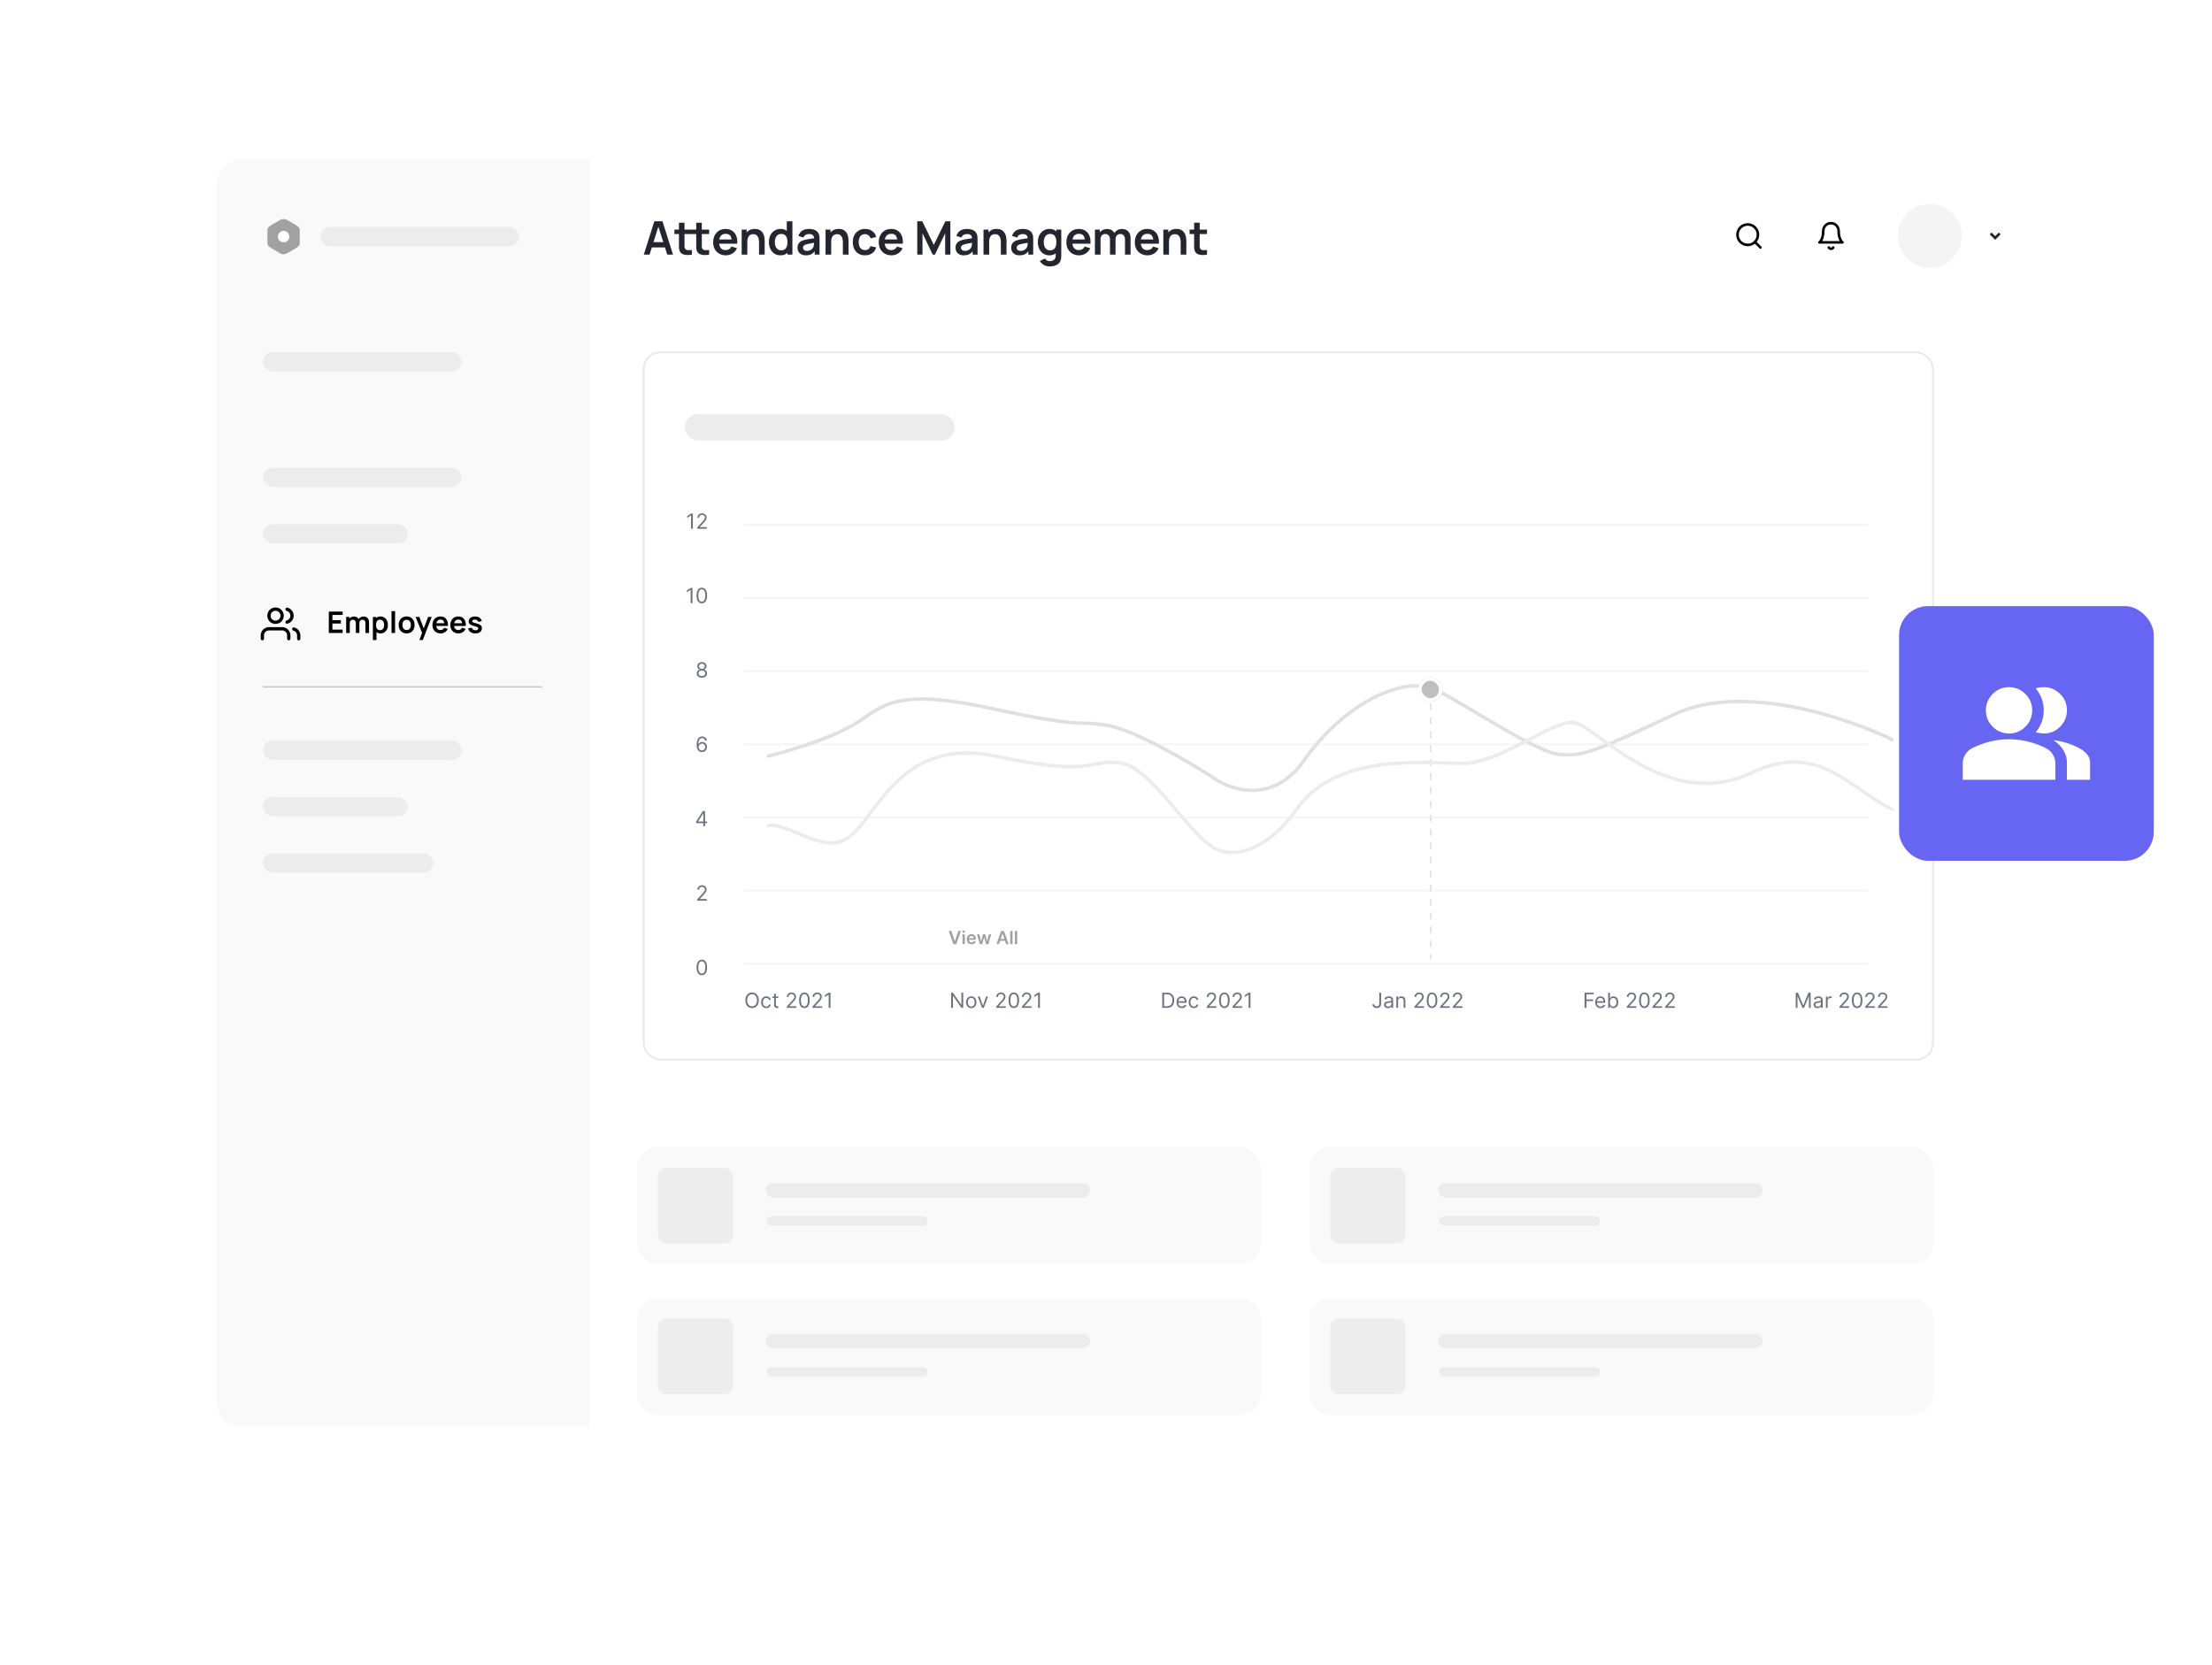 <svg width="368" height="277" viewBox="0 0 368 277" fill="none" xmlns="http://www.w3.org/2000/svg">
<g filter="url(#filter0_d_2707_594)">
<rect x="27" y="19" width="314.692" height="224.061" rx="13.863" fill="white"/>
</g>
<rect x="32.211" y="23.906" width="306.938" height="213.577" rx="6.395" fill="white"/>
<path d="M36.055 30.732C36.055 28.377 37.963 26.469 40.318 26.469H98.082V237.488H40.318C37.963 237.488 36.055 235.58 36.055 233.225V30.732Z" fill="#F9F9F9"/>
<rect x="53.312" y="37.77" width="33.038" height="3.197" rx="1.599" fill="#ECECEC"/>
<path d="M49.213 37.443L47.698 36.567C47.408 36.4 46.954 36.4 46.664 36.567L45.134 37.449C44.527 37.859 44.492 37.921 44.492 38.574V40.165C44.492 40.819 44.527 40.883 45.146 41.3L46.661 42.176C46.807 42.261 46.995 42.302 47.179 42.302C47.364 42.302 47.552 42.261 47.695 42.176L49.225 41.294C49.832 40.883 49.867 40.822 49.867 40.168V38.574C49.867 37.921 49.832 37.859 49.213 37.443Z" fill="#A1A1A1"/>
<path d="M47.179 40.323C47.705 40.323 48.131 39.896 48.131 39.37C48.131 38.844 47.705 38.418 47.179 38.418C46.653 38.418 46.227 38.844 46.227 39.37C46.227 39.896 46.653 40.323 47.179 40.323Z" fill="white"/>
<rect x="43.734" y="58.574" width="33.038" height="3.197" rx="1.599" fill="#ECECEC"/>
<rect x="43.734" y="77.844" width="33.038" height="3.197" rx="1.599" fill="#ECECEC"/>
<rect x="43.734" y="123.238" width="33.038" height="3.197" rx="1.599" fill="#ECECEC"/>
<rect x="43.734" y="87.215" width="24.086" height="3.197" rx="1.599" fill="#ECECEC"/>
<rect x="43.734" y="132.621" width="24.086" height="3.197" rx="1.599" fill="#ECECEC"/>
<g clip-path="url(#clip0_2707_594)">
<path d="M48.04 106.264V105.715C48.04 105.424 47.925 105.145 47.719 104.939C47.513 104.733 47.233 104.617 46.942 104.617H44.746C44.455 104.617 44.176 104.733 43.97 104.939C43.764 105.145 43.648 105.424 43.648 105.715V106.264" stroke="black" stroke-width="0.549" stroke-linecap="round" stroke-linejoin="round"/>
<path d="M45.84 103.54C46.447 103.54 46.938 103.048 46.938 102.442C46.938 101.835 46.447 101.344 45.84 101.344C45.234 101.344 44.742 101.835 44.742 102.442C44.742 103.048 45.234 103.54 45.84 103.54Z" stroke="black" stroke-width="0.549" stroke-linecap="round" stroke-linejoin="round"/>
<path d="M49.698 106.271V105.722C49.698 105.479 49.617 105.243 49.468 105.051C49.319 104.858 49.111 104.721 48.875 104.66" stroke="black" stroke-width="0.549" stroke-linecap="round" stroke-linejoin="round"/>
<path d="M47.758 101.375C47.994 101.435 48.203 101.573 48.353 101.765C48.502 101.958 48.583 102.195 48.583 102.439C48.583 102.682 48.502 102.919 48.353 103.112C48.203 103.304 47.994 103.442 47.758 103.502" stroke="black" stroke-width="0.549" stroke-linecap="round" stroke-linejoin="round"/>
</g>
<path d="M54.705 105.312V101.755H57.003V102.314H55.301V103.19H56.706V103.749H55.301V104.754H57.003V105.312H54.705ZM60.799 105.312V103.692C60.799 103.509 60.754 103.367 60.663 103.265C60.573 103.161 60.45 103.109 60.295 103.109C60.2 103.109 60.114 103.131 60.038 103.176C59.963 103.218 59.903 103.283 59.858 103.368C59.814 103.452 59.791 103.553 59.791 103.67L59.527 103.514C59.526 103.33 59.567 103.167 59.651 103.027C59.736 102.886 59.852 102.775 59.996 102.696C60.141 102.617 60.303 102.578 60.481 102.578C60.776 102.578 61.001 102.667 61.158 102.845C61.316 103.021 61.395 103.253 61.395 103.541V105.312H60.799ZM57.59 105.312V102.645H58.117V103.472H58.191V105.312H57.59ZM59.199 105.312V103.699C59.199 103.513 59.153 103.368 59.063 103.265C58.972 103.161 58.849 103.109 58.692 103.109C58.541 103.109 58.419 103.161 58.327 103.265C58.236 103.368 58.191 103.503 58.191 103.67L57.924 103.492C57.924 103.319 57.967 103.163 58.052 103.025C58.138 102.887 58.253 102.778 58.398 102.699C58.545 102.618 58.709 102.578 58.89 102.578C59.089 102.578 59.255 102.621 59.389 102.706C59.524 102.79 59.624 102.906 59.69 103.052C59.758 103.197 59.791 103.361 59.791 103.544V105.312H59.199ZM63.321 105.387C63.061 105.387 62.843 105.325 62.666 105.201C62.49 105.078 62.358 104.91 62.269 104.697C62.18 104.483 62.135 104.244 62.135 103.979C62.135 103.71 62.18 103.47 62.269 103.257C62.358 103.045 62.488 102.878 62.659 102.756C62.832 102.632 63.045 102.57 63.299 102.57C63.551 102.57 63.769 102.632 63.954 102.756C64.14 102.878 64.284 103.045 64.386 103.257C64.488 103.468 64.539 103.708 64.539 103.979C64.539 104.245 64.489 104.485 64.388 104.697C64.288 104.91 64.146 105.078 63.964 105.201C63.781 105.325 63.567 105.387 63.321 105.387ZM62.034 106.498V102.645H62.56V104.517H62.634V106.498H62.034ZM63.23 104.853C63.385 104.853 63.512 104.814 63.613 104.737C63.713 104.66 63.787 104.555 63.835 104.423C63.884 104.29 63.909 104.142 63.909 103.979C63.909 103.817 63.884 103.671 63.835 103.539C63.786 103.405 63.709 103.3 63.605 103.223C63.502 103.144 63.37 103.104 63.21 103.104C63.059 103.104 62.935 103.141 62.839 103.215C62.744 103.288 62.673 103.39 62.627 103.522C62.583 103.652 62.56 103.804 62.56 103.979C62.56 104.151 62.583 104.304 62.627 104.436C62.673 104.567 62.745 104.67 62.842 104.744C62.941 104.817 63.07 104.853 63.23 104.853ZM65.133 105.312V101.681H65.728V105.312H65.133ZM67.647 105.387C67.38 105.387 67.147 105.326 66.948 105.206C66.748 105.086 66.594 104.921 66.483 104.71C66.374 104.497 66.32 104.254 66.32 103.979C66.32 103.699 66.376 103.453 66.488 103.242C66.6 103.032 66.756 102.867 66.955 102.748C67.154 102.63 67.385 102.57 67.647 102.57C67.915 102.57 68.149 102.631 68.348 102.751C68.547 102.871 68.702 103.037 68.813 103.25C68.923 103.461 68.978 103.703 68.978 103.979C68.978 104.255 68.922 104.5 68.81 104.712C68.7 104.923 68.545 105.089 68.346 105.209C68.147 105.327 67.913 105.387 67.647 105.387ZM67.647 104.828C67.884 104.828 68.06 104.749 68.175 104.591C68.291 104.433 68.348 104.229 68.348 103.979C68.348 103.72 68.29 103.514 68.173 103.361C68.056 103.206 67.88 103.129 67.647 103.129C67.487 103.129 67.355 103.165 67.251 103.237C67.149 103.308 67.073 103.408 67.024 103.536C66.975 103.663 66.95 103.811 66.95 103.979C66.95 104.237 67.008 104.444 67.125 104.599C67.244 104.752 67.418 104.828 67.647 104.828ZM69.777 106.498L70.291 105.088L70.3 105.503L69.137 102.645H69.757L70.582 104.759H70.424L71.227 102.645H71.822L70.335 106.498H69.777ZM73.307 105.387C73.037 105.387 72.8 105.328 72.596 105.211C72.391 105.094 72.232 104.932 72.116 104.725C72.003 104.517 71.946 104.278 71.946 104.008C71.946 103.717 72.002 103.464 72.114 103.25C72.226 103.034 72.382 102.867 72.581 102.748C72.78 102.63 73.011 102.57 73.272 102.57C73.549 102.57 73.784 102.635 73.977 102.766C74.171 102.894 74.315 103.076 74.409 103.312C74.503 103.547 74.538 103.825 74.515 104.144H73.925V103.927C73.923 103.637 73.872 103.425 73.772 103.292C73.671 103.158 73.513 103.092 73.297 103.092C73.053 103.092 72.872 103.167 72.754 103.319C72.635 103.469 72.576 103.689 72.576 103.979C72.576 104.249 72.635 104.458 72.754 104.606C72.872 104.754 73.045 104.828 73.272 104.828C73.419 104.828 73.545 104.796 73.65 104.732C73.757 104.666 73.84 104.571 73.897 104.448L74.485 104.626C74.383 104.866 74.225 105.053 74.011 105.187C73.799 105.32 73.564 105.387 73.307 105.387ZM72.388 104.144V103.694H74.224V104.144H72.388ZM76.279 105.387C76.009 105.387 75.772 105.328 75.568 105.211C75.364 105.094 75.204 104.932 75.088 104.725C74.975 104.517 74.918 104.278 74.918 104.008C74.918 103.717 74.974 103.464 75.086 103.25C75.198 103.034 75.354 102.867 75.553 102.748C75.752 102.63 75.983 102.57 76.245 102.57C76.521 102.57 76.756 102.635 76.949 102.766C77.143 102.894 77.287 103.076 77.381 103.312C77.475 103.547 77.51 103.825 77.487 104.144H76.897V103.927C76.895 103.637 76.844 103.425 76.744 103.292C76.643 103.158 76.485 103.092 76.269 103.092C76.026 103.092 75.844 103.167 75.726 103.319C75.607 103.469 75.548 103.689 75.548 103.979C75.548 104.249 75.607 104.458 75.726 104.606C75.844 104.754 76.017 104.828 76.245 104.828C76.391 104.828 76.517 104.796 76.623 104.732C76.73 104.666 76.812 104.571 76.87 104.448L77.458 104.626C77.355 104.866 77.197 105.053 76.983 105.187C76.771 105.32 76.536 105.387 76.279 105.387ZM75.36 104.144V103.694H77.196V104.144H75.36ZM79.069 105.387C78.739 105.387 78.472 105.312 78.266 105.164C78.06 105.016 77.935 104.808 77.89 104.539L78.498 104.445C78.529 104.577 78.598 104.681 78.705 104.757C78.812 104.832 78.948 104.87 79.111 104.87C79.254 104.87 79.364 104.842 79.442 104.786C79.521 104.729 79.56 104.65 79.56 104.552C79.56 104.491 79.545 104.442 79.516 104.406C79.488 104.368 79.425 104.332 79.328 104.297C79.231 104.263 79.082 104.219 78.881 104.166C78.657 104.107 78.479 104.044 78.347 103.976C78.215 103.907 78.121 103.825 78.063 103.731C78.005 103.638 77.977 103.524 77.977 103.391C77.977 103.224 78.02 103.079 78.108 102.956C78.195 102.832 78.317 102.738 78.473 102.672C78.63 102.604 78.814 102.57 79.026 102.57C79.234 102.57 79.418 102.603 79.577 102.667C79.739 102.731 79.869 102.822 79.968 102.941C80.067 103.06 80.127 103.199 80.15 103.358L79.543 103.467C79.528 103.354 79.476 103.264 79.387 103.198C79.3 103.132 79.183 103.095 79.036 103.087C78.896 103.078 78.784 103.1 78.698 103.151C78.612 103.2 78.57 103.27 78.57 103.361C78.57 103.412 78.587 103.456 78.621 103.492C78.656 103.528 78.725 103.564 78.829 103.601C78.934 103.637 79.091 103.681 79.298 103.734C79.511 103.788 79.68 103.851 79.807 103.922C79.936 103.991 80.028 104.074 80.084 104.171C80.141 104.268 80.17 104.386 80.17 104.524C80.17 104.793 80.072 105.004 79.876 105.157C79.682 105.31 79.413 105.387 79.069 105.387Z" fill="black"/>
<rect x="43.734" y="142" width="28.349" height="3.197" rx="1.599" fill="#ECECEC"/>
<g clip-path="url(#clip1_2707_594)">
<path d="M305.884 38.408C305.884 38.069 305.75 37.743 305.51 37.504C305.27 37.264 304.945 37.129 304.606 37.129C304.267 37.129 303.941 37.264 303.701 37.504C303.462 37.743 303.327 38.069 303.327 38.408C303.327 39.9 302.688 40.326 302.688 40.326H306.524C306.524 40.326 305.884 39.9 305.884 38.408Z" stroke="black" stroke-width="0.426" stroke-linecap="round" stroke-linejoin="round"/>
<path d="M304.987 41.18C304.95 41.244 304.896 41.298 304.831 41.335C304.767 41.372 304.693 41.392 304.619 41.392C304.544 41.392 304.471 41.372 304.406 41.335C304.341 41.298 304.287 41.244 304.25 41.18" stroke="black" stroke-width="0.426" stroke-linecap="round" stroke-linejoin="round"/>
</g>
<circle cx="321.031" cy="39.25" r="5.328" fill="#CCCCCC" fill-opacity="0.2"/>
<g clip-path="url(#clip2_2707_594)">
<path d="M331.928 39.897L331.023 38.993L331.325 38.691L331.928 39.294L332.53 38.691L332.832 38.993L331.928 39.897Z" fill="#23262F"/>
</g>
<path d="M43.734 114.289H90.201" stroke="#C4C4C4" stroke-width="0.213"/>
<rect x="107.098" y="58.625" width="214.481" height="117.675" rx="2.753" fill="white" stroke="#E6E8EC" stroke-width="0.29"/>
<rect x="113.914" y="68.914" width="44.925" height="4.348" rx="2.174" fill="#ECECEC"/>
<path d="M115.272 85.443V87.973H114.966V85.764H114.951L114.334 86.174V85.863L114.966 85.443H115.272ZM116 87.973V87.75L116.835 86.836C116.933 86.729 117.013 86.636 117.077 86.557C117.14 86.477 117.187 86.402 117.218 86.332C117.249 86.262 117.264 86.188 117.264 86.11C117.264 86.021 117.243 85.944 117.2 85.879C117.158 85.814 117.101 85.764 117.027 85.728C116.954 85.693 116.872 85.675 116.78 85.675C116.683 85.675 116.598 85.695 116.526 85.736C116.454 85.775 116.399 85.831 116.359 85.903C116.32 85.974 116.301 86.058 116.301 86.155H116.01C116.01 86.006 116.044 85.876 116.112 85.764C116.18 85.652 116.274 85.565 116.391 85.502C116.51 85.44 116.643 85.409 116.79 85.409C116.938 85.409 117.07 85.44 117.184 85.502C117.299 85.565 117.388 85.649 117.453 85.756C117.519 85.862 117.551 85.98 117.551 86.11C117.551 86.203 117.534 86.294 117.5 86.383C117.467 86.471 117.41 86.57 117.327 86.678C117.246 86.786 117.133 86.918 116.988 87.073L116.42 87.681V87.701H117.595V87.973H116Z" fill="#6B7280"/>
<path d="M115.204 97.818V100.348H114.898V98.139H114.883L114.266 98.549V98.238L114.898 97.818H115.204ZM116.757 100.382C116.571 100.382 116.412 100.332 116.281 100.23C116.15 100.128 116.05 99.98 115.981 99.787C115.912 99.593 115.877 99.358 115.877 99.083C115.877 98.809 115.912 98.576 115.981 98.383C116.051 98.188 116.152 98.04 116.283 97.938C116.414 97.835 116.572 97.784 116.757 97.784C116.941 97.784 117.099 97.835 117.23 97.938C117.362 98.04 117.462 98.188 117.531 98.383C117.601 98.576 117.636 98.809 117.636 99.083C117.636 99.358 117.602 99.593 117.533 99.787C117.463 99.98 117.363 100.128 117.232 100.23C117.101 100.332 116.943 100.382 116.757 100.382ZM116.757 100.111C116.941 100.111 117.085 100.022 117.187 99.844C117.289 99.666 117.34 99.412 117.34 99.083C117.34 98.864 117.316 98.677 117.269 98.523C117.223 98.369 117.157 98.252 117.069 98.171C116.983 98.091 116.879 98.05 116.757 98.05C116.574 98.05 116.431 98.141 116.328 98.321C116.225 98.5 116.174 98.754 116.174 99.083C116.174 99.302 116.197 99.488 116.243 99.641C116.289 99.794 116.355 99.911 116.442 99.991C116.529 100.071 116.634 100.111 116.757 100.111Z" fill="#6B7280"/>
<path d="M116.773 112.761C116.603 112.761 116.453 112.731 116.323 112.671C116.194 112.61 116.093 112.526 116.02 112.42C115.948 112.313 115.912 112.191 115.913 112.055C115.912 111.948 115.933 111.849 115.976 111.758C116.019 111.667 116.077 111.591 116.151 111.53C116.226 111.468 116.31 111.429 116.402 111.412V111.398C116.281 111.366 116.185 111.298 116.113 111.194C116.041 111.088 116.006 110.969 116.007 110.834C116.006 110.706 116.039 110.591 116.104 110.49C116.17 110.389 116.261 110.309 116.376 110.25C116.492 110.192 116.624 110.162 116.773 110.162C116.919 110.162 117.05 110.192 117.165 110.25C117.281 110.309 117.371 110.389 117.437 110.49C117.504 110.591 117.538 110.706 117.538 110.834C117.538 110.969 117.501 111.088 117.428 111.194C117.357 111.298 117.262 111.366 117.143 111.398V111.412C117.235 111.429 117.317 111.468 117.39 111.53C117.463 111.591 117.522 111.667 117.566 111.758C117.609 111.849 117.631 111.948 117.632 112.055C117.631 112.191 117.594 112.313 117.521 112.42C117.449 112.526 117.348 112.61 117.218 112.671C117.09 112.731 116.941 112.761 116.773 112.761ZM116.773 112.489C116.887 112.489 116.986 112.471 117.069 112.434C117.152 112.397 117.216 112.345 117.262 112.277C117.307 112.209 117.33 112.13 117.331 112.04C117.33 111.944 117.305 111.86 117.257 111.787C117.208 111.713 117.142 111.656 117.058 111.614C116.975 111.572 116.88 111.551 116.773 111.551C116.665 111.551 116.568 111.572 116.484 111.614C116.4 111.656 116.333 111.713 116.285 111.787C116.237 111.86 116.214 111.944 116.214 112.04C116.214 112.13 116.235 112.209 116.28 112.277C116.325 112.345 116.39 112.397 116.474 112.434C116.558 112.471 116.657 112.489 116.773 112.489ZM116.773 111.289C116.863 111.289 116.943 111.271 117.013 111.235C117.084 111.198 117.14 111.148 117.18 111.083C117.221 111.018 117.241 110.941 117.242 110.854C117.241 110.769 117.221 110.694 117.181 110.631C117.142 110.566 117.087 110.517 117.017 110.482C116.947 110.447 116.866 110.429 116.773 110.429C116.678 110.429 116.595 110.447 116.524 110.482C116.454 110.517 116.399 110.566 116.36 110.631C116.321 110.694 116.302 110.769 116.303 110.854C116.302 110.941 116.322 111.018 116.361 111.083C116.402 111.148 116.457 111.198 116.528 111.235C116.599 111.271 116.68 111.289 116.773 111.289Z" fill="#6B7280"/>
<path d="M116.775 125.136C116.671 125.134 116.568 125.115 116.464 125.077C116.36 125.039 116.265 124.975 116.18 124.885C116.094 124.795 116.025 124.673 115.973 124.519C115.922 124.364 115.896 124.169 115.896 123.936C115.896 123.712 115.917 123.513 115.959 123.34C116.001 123.167 116.062 123.02 116.141 122.902C116.221 122.782 116.318 122.692 116.43 122.63C116.544 122.568 116.672 122.537 116.815 122.537C116.956 122.537 117.082 122.566 117.193 122.623C117.304 122.679 117.394 122.757 117.464 122.857C117.534 122.958 117.58 123.074 117.6 123.204H117.299C117.271 123.091 117.216 122.997 117.136 122.922C117.055 122.847 116.948 122.809 116.815 122.809C116.619 122.809 116.464 122.894 116.351 123.065C116.239 123.235 116.183 123.475 116.182 123.782H116.202C116.248 123.712 116.303 123.653 116.366 123.603C116.43 123.553 116.501 123.514 116.579 123.487C116.656 123.46 116.738 123.447 116.824 123.447C116.969 123.447 117.102 123.483 117.222 123.555C117.342 123.627 117.439 123.726 117.511 123.853C117.584 123.979 117.62 124.123 117.62 124.286C117.62 124.443 117.585 124.586 117.515 124.716C117.445 124.845 117.347 124.948 117.22 125.025C117.094 125.101 116.946 125.138 116.775 125.136ZM116.775 124.864C116.879 124.864 116.972 124.838 117.054 124.787C117.137 124.735 117.203 124.665 117.251 124.578C117.299 124.491 117.323 124.393 117.323 124.286C117.323 124.182 117.3 124.087 117.253 124.001C117.207 123.915 117.143 123.846 117.062 123.795C116.981 123.744 116.889 123.718 116.785 123.718C116.707 123.718 116.634 123.734 116.566 123.765C116.499 123.796 116.44 123.838 116.388 123.891C116.338 123.945 116.299 124.006 116.27 124.075C116.241 124.144 116.227 124.216 116.227 124.291C116.227 124.392 116.25 124.486 116.297 124.573C116.345 124.66 116.41 124.731 116.492 124.784C116.575 124.838 116.67 124.864 116.775 124.864Z" fill="#6B7280"/>
<path d="M115.815 136.958V136.706L116.926 134.947H117.109V135.337H116.986L116.146 136.666V136.686H117.643V136.958H115.815ZM117.005 137.477V136.881V136.764V134.947H117.297V137.477H117.005Z" fill="#6B7280"/>
<path d="M116 149.855V149.633L116.835 148.719C116.933 148.612 117.013 148.519 117.077 148.44C117.14 148.36 117.187 148.285 117.218 148.215C117.249 148.144 117.264 148.07 117.264 147.993C117.264 147.904 117.243 147.827 117.2 147.762C117.158 147.697 117.101 147.647 117.027 147.611C116.954 147.576 116.872 147.558 116.78 147.558C116.683 147.558 116.598 147.578 116.526 147.619C116.454 147.658 116.399 147.714 116.359 147.785C116.32 147.857 116.301 147.941 116.301 148.037H116.01C116.01 147.889 116.044 147.759 116.112 147.647C116.18 147.535 116.274 147.448 116.391 147.385C116.51 147.323 116.643 147.291 116.79 147.291C116.938 147.291 117.07 147.323 117.184 147.385C117.299 147.448 117.388 147.532 117.453 147.638C117.519 147.745 117.551 147.863 117.551 147.993C117.551 148.086 117.534 148.177 117.5 148.266C117.467 148.354 117.41 148.452 117.327 148.561C117.246 148.669 117.133 148.801 116.988 148.956L116.42 149.564V149.584H117.595V149.855H116Z" fill="#6B7280"/>
<path d="M116.757 162.265C116.571 162.265 116.412 162.214 116.281 162.113C116.15 162.011 116.05 161.863 115.981 161.67C115.912 161.475 115.877 161.241 115.877 160.966C115.877 160.692 115.912 160.459 115.981 160.265C116.051 160.071 116.152 159.923 116.283 159.821C116.414 159.718 116.572 159.666 116.757 159.666C116.941 159.666 117.099 159.718 117.23 159.821C117.362 159.923 117.462 160.071 117.531 160.265C117.601 160.459 117.636 160.692 117.636 160.966C117.636 161.241 117.602 161.475 117.533 161.67C117.463 161.863 117.363 162.011 117.232 162.113C117.101 162.214 116.943 162.265 116.757 162.265ZM116.757 161.993C116.941 161.993 117.085 161.904 117.187 161.727C117.289 161.549 117.34 161.295 117.34 160.966C117.34 160.747 117.316 160.56 117.269 160.406C117.223 160.252 117.157 160.135 117.069 160.054C116.983 159.974 116.879 159.933 116.757 159.933C116.574 159.933 116.431 160.023 116.328 160.204C116.225 160.383 116.174 160.637 116.174 160.966C116.174 161.185 116.197 161.371 116.243 161.524C116.289 161.677 116.355 161.794 116.442 161.874C116.529 161.953 116.634 161.993 116.757 161.993Z" fill="#6B7280"/>
<line x1="123.797" y1="87.316" x2="310.743" y2="87.316" stroke="#F3F4F6" stroke-width="0.29"/>
<line x1="123.797" y1="99.476" x2="310.743" y2="99.476" stroke="#F3F4F6" stroke-width="0.29"/>
<line x1="123.797" y1="111.656" x2="310.743" y2="111.656" stroke="#F3F4F6" stroke-width="0.29"/>
<line x1="123.797" y1="123.847" x2="310.743" y2="123.847" stroke="#F3F4F6" stroke-width="0.29"/>
<line x1="123.797" y1="136.007" x2="310.743" y2="136.007" stroke="#F3F4F6" stroke-width="0.29"/>
<line x1="123.797" y1="148.175" x2="310.743" y2="148.175" stroke="#F3F4F6" stroke-width="0.29"/>
<line x1="123.797" y1="160.359" x2="310.743" y2="160.359" stroke="#F3F4F6" stroke-width="0.29"/>
<path d="M238.008 117.023V159.63" stroke="#E2E4E9" stroke-width="0.29" stroke-dasharray="1.16 1.16"/>
<path d="M126.237 166.431C126.237 166.697 126.189 166.928 126.093 167.122C125.997 167.317 125.864 167.466 125.696 167.572C125.528 167.677 125.337 167.73 125.121 167.73C124.905 167.73 124.713 167.677 124.545 167.572C124.377 167.466 124.245 167.317 124.149 167.122C124.053 166.928 124.004 166.697 124.004 166.431C124.004 166.164 124.053 165.933 124.149 165.739C124.245 165.545 124.377 165.395 124.545 165.289C124.713 165.184 124.905 165.131 125.121 165.131C125.337 165.131 125.528 165.184 125.696 165.289C125.864 165.395 125.997 165.545 126.093 165.739C126.189 165.933 126.237 166.164 126.237 166.431ZM125.941 166.431C125.941 166.212 125.904 166.027 125.831 165.876C125.759 165.725 125.66 165.611 125.536 165.534C125.412 165.456 125.274 165.418 125.121 165.418C124.968 165.418 124.829 165.456 124.705 165.534C124.581 165.611 124.483 165.725 124.409 165.876C124.337 166.027 124.301 166.212 124.301 166.431C124.301 166.65 124.337 166.834 124.409 166.985C124.483 167.136 124.581 167.25 124.705 167.327C124.829 167.405 124.968 167.443 125.121 167.443C125.274 167.443 125.412 167.405 125.536 167.327C125.66 167.25 125.759 167.136 125.831 166.985C125.904 166.834 125.941 166.65 125.941 166.431ZM127.484 167.735C127.306 167.735 127.153 167.693 127.024 167.609C126.896 167.525 126.797 167.409 126.728 167.262C126.659 167.114 126.624 166.946 126.624 166.757C126.624 166.564 126.659 166.394 126.73 166.247C126.802 166.098 126.902 165.983 127.029 165.899C127.158 165.815 127.307 165.773 127.479 165.773C127.612 165.773 127.732 165.798 127.839 165.848C127.946 165.897 128.034 165.966 128.102 166.055C128.171 166.144 128.213 166.248 128.23 166.366H127.938C127.916 166.28 127.867 166.203 127.79 166.137C127.714 166.069 127.612 166.035 127.484 166.035C127.37 166.035 127.27 166.065 127.185 166.124C127.1 166.183 127.034 166.265 126.986 166.373C126.939 166.479 126.916 166.603 126.916 166.747C126.916 166.893 126.939 167.021 126.985 167.13C127.032 167.238 127.097 167.323 127.182 167.383C127.268 167.443 127.368 167.473 127.484 167.473C127.559 167.473 127.628 167.46 127.69 167.433C127.752 167.407 127.804 167.369 127.847 167.32C127.89 167.27 127.92 167.211 127.938 167.142H128.23C128.213 167.254 128.172 167.355 128.107 167.445C128.043 167.534 127.958 167.604 127.852 167.657C127.746 167.709 127.624 167.735 127.484 167.735ZM129.481 165.798V166.045H128.498V165.798H129.481ZM128.784 165.344H129.076V167.152C129.076 167.234 129.088 167.296 129.112 167.337C129.136 167.377 129.168 167.405 129.205 167.419C129.244 167.432 129.285 167.438 129.328 167.438C129.36 167.438 129.386 167.437 129.407 167.433C129.427 167.429 129.444 167.426 129.456 167.424L129.515 167.685C129.496 167.693 129.468 167.7 129.433 167.708C129.397 167.716 129.352 167.72 129.298 167.72C129.216 167.72 129.135 167.702 129.056 167.667C128.978 167.631 128.913 167.578 128.861 167.505C128.81 167.433 128.784 167.341 128.784 167.231V165.344ZM130.893 167.695V167.473L131.728 166.559C131.825 166.452 131.906 166.359 131.97 166.28C132.033 166.2 132.08 166.125 132.11 166.055C132.142 165.984 132.157 165.91 132.157 165.833C132.157 165.744 132.136 165.667 132.093 165.602C132.051 165.537 131.993 165.487 131.92 165.451C131.847 165.416 131.765 165.398 131.673 165.398C131.576 165.398 131.491 165.418 131.419 165.459C131.347 165.498 131.292 165.554 131.252 165.625C131.213 165.697 131.194 165.781 131.194 165.877H130.902C130.902 165.729 130.937 165.599 131.005 165.487C131.073 165.375 131.166 165.288 131.284 165.225C131.403 165.163 131.536 165.131 131.683 165.131C131.831 165.131 131.963 165.163 132.077 165.225C132.191 165.288 132.281 165.372 132.346 165.478C132.411 165.585 132.444 165.703 132.444 165.833C132.444 165.926 132.427 166.017 132.393 166.106C132.36 166.194 132.303 166.292 132.22 166.401C132.139 166.509 132.026 166.641 131.881 166.796L131.313 167.404V167.424H132.488V167.695H130.893ZM133.823 167.73C133.637 167.73 133.479 167.679 133.348 167.578C133.217 167.476 133.117 167.328 133.048 167.135C132.979 166.94 132.944 166.706 132.944 166.431C132.944 166.157 132.979 165.924 133.048 165.73C133.118 165.536 133.218 165.388 133.349 165.286C133.481 165.183 133.639 165.131 133.823 165.131C134.008 165.131 134.166 165.183 134.297 165.286C134.428 165.388 134.529 165.536 134.598 165.73C134.668 165.924 134.703 166.157 134.703 166.431C134.703 166.706 134.668 166.94 134.599 167.135C134.53 167.328 134.43 167.476 134.299 167.578C134.168 167.679 134.01 167.73 133.823 167.73ZM133.823 167.458C134.008 167.458 134.151 167.369 134.253 167.191C134.355 167.014 134.406 166.76 134.406 166.431C134.406 166.212 134.383 166.025 134.336 165.871C134.29 165.717 134.223 165.6 134.136 165.519C134.05 165.438 133.945 165.398 133.823 165.398C133.641 165.398 133.498 165.488 133.395 165.668C133.292 165.848 133.241 166.102 133.241 166.431C133.241 166.65 133.264 166.836 133.31 166.989C133.356 167.142 133.422 167.258 133.509 167.338C133.596 167.418 133.701 167.458 133.823 167.458ZM135.172 167.695V167.473L136.007 166.559C136.105 166.452 136.186 166.359 136.249 166.28C136.313 166.2 136.36 166.125 136.39 166.055C136.421 165.984 136.437 165.91 136.437 165.833C136.437 165.744 136.416 165.667 136.373 165.602C136.331 165.537 136.273 165.487 136.2 165.451C136.127 165.416 136.044 165.398 135.953 165.398C135.856 165.398 135.771 165.418 135.698 165.459C135.627 165.498 135.571 165.554 135.532 165.625C135.493 165.697 135.474 165.781 135.474 165.877H135.182C135.182 165.729 135.216 165.599 135.285 165.487C135.353 165.375 135.446 165.288 135.564 165.225C135.682 165.163 135.815 165.131 135.963 165.131C136.111 165.131 136.242 165.163 136.357 165.225C136.471 165.288 136.561 165.372 136.626 165.478C136.691 165.585 136.724 165.703 136.724 165.833C136.724 165.926 136.707 166.017 136.673 166.106C136.64 166.194 136.582 166.292 136.5 166.401C136.418 166.509 136.305 166.641 136.16 166.796L135.592 167.404V167.424H136.768V167.695H135.172ZM138.167 165.166V167.695H137.861V165.487H137.846L137.229 165.897V165.586L137.861 165.166H138.167Z" fill="#6B7280"/>
<path d="M160.242 165.166V167.695H159.945L158.567 165.709H158.542V167.695H158.236V165.166H158.532L159.916 167.157H159.94V165.166H160.242ZM161.586 167.735C161.415 167.735 161.264 167.694 161.135 167.613C161.007 167.531 160.906 167.417 160.834 167.27C160.762 167.124 160.726 166.953 160.726 166.757C160.726 166.559 160.762 166.387 160.834 166.239C160.906 166.092 161.007 165.977 161.135 165.896C161.264 165.814 161.415 165.773 161.586 165.773C161.757 165.773 161.907 165.814 162.035 165.896C162.165 165.977 162.265 166.092 162.337 166.239C162.409 166.387 162.446 166.559 162.446 166.757C162.446 166.953 162.409 167.124 162.337 167.27C162.265 167.417 162.165 167.531 162.035 167.613C161.907 167.694 161.757 167.735 161.586 167.735ZM161.586 167.473C161.716 167.473 161.823 167.44 161.907 167.373C161.991 167.306 162.053 167.219 162.094 167.11C162.134 167.001 162.154 166.883 162.154 166.757C162.154 166.63 162.134 166.512 162.094 166.402C162.053 166.293 161.991 166.204 161.907 166.137C161.823 166.069 161.716 166.035 161.586 166.035C161.456 166.035 161.349 166.069 161.265 166.137C161.181 166.204 161.119 166.293 161.078 166.402C161.038 166.512 161.018 166.63 161.018 166.757C161.018 166.883 161.038 167.001 161.078 167.11C161.119 167.219 161.181 167.306 161.265 167.373C161.349 167.44 161.456 167.473 161.586 167.473ZM164.374 165.798L163.672 167.695H163.376L162.674 165.798H162.991L163.514 167.31H163.534L164.058 165.798H164.374ZM165.732 167.695V167.473L166.567 166.559C166.665 166.452 166.745 166.359 166.809 166.28C166.872 166.2 166.919 166.125 166.95 166.055C166.981 165.984 166.997 165.91 166.997 165.833C166.997 165.744 166.975 165.667 166.932 165.602C166.89 165.537 166.833 165.487 166.759 165.451C166.686 165.416 166.604 165.398 166.512 165.398C166.415 165.398 166.33 165.418 166.258 165.459C166.186 165.498 166.131 165.554 166.091 165.625C166.053 165.697 166.033 165.781 166.033 165.877H165.742C165.742 165.729 165.776 165.599 165.844 165.487C165.913 165.375 166.006 165.288 166.123 165.225C166.242 165.163 166.375 165.131 166.522 165.131C166.671 165.131 166.802 165.163 166.916 165.225C167.031 165.288 167.121 165.372 167.186 165.478C167.251 165.585 167.283 165.703 167.283 165.833C167.283 165.926 167.266 166.017 167.233 166.106C167.2 166.194 167.142 166.292 167.06 166.401C166.978 166.509 166.865 166.641 166.72 166.796L166.152 167.404V167.424H167.328V167.695H165.732ZM168.663 167.73C168.477 167.73 168.318 167.679 168.187 167.578C168.056 167.476 167.956 167.328 167.887 167.135C167.818 166.94 167.783 166.706 167.783 166.431C167.783 166.157 167.818 165.924 167.887 165.73C167.957 165.536 168.058 165.388 168.189 165.286C168.32 165.183 168.478 165.131 168.663 165.131C168.847 165.131 169.005 165.183 169.136 165.286C169.268 165.388 169.368 165.536 169.437 165.73C169.507 165.924 169.542 166.157 169.542 166.431C169.542 166.706 169.508 166.94 169.438 167.135C169.369 167.328 169.269 167.476 169.138 167.578C169.007 167.679 168.849 167.73 168.663 167.73ZM168.663 167.458C168.847 167.458 168.99 167.369 169.093 167.191C169.195 167.014 169.246 166.76 169.246 166.431C169.246 166.212 169.222 166.025 169.175 165.871C169.129 165.717 169.063 165.6 168.975 165.519C168.889 165.438 168.785 165.398 168.663 165.398C168.48 165.398 168.337 165.488 168.234 165.668C168.131 165.848 168.08 166.102 168.08 166.431C168.08 166.65 168.103 166.836 168.149 166.989C168.195 167.142 168.261 167.258 168.348 167.338C168.435 167.418 168.54 167.458 168.663 167.458ZM170.012 167.695V167.473L170.846 166.559C170.944 166.452 171.025 166.359 171.089 166.28C171.152 166.2 171.199 166.125 171.229 166.055C171.261 165.984 171.276 165.91 171.276 165.833C171.276 165.744 171.255 165.667 171.212 165.602C171.17 165.537 171.112 165.487 171.039 165.451C170.966 165.416 170.884 165.398 170.792 165.398C170.695 165.398 170.61 165.418 170.538 165.459C170.466 165.498 170.41 165.554 170.371 165.625C170.332 165.697 170.313 165.781 170.313 165.877H170.021C170.021 165.729 170.056 165.599 170.124 165.487C170.192 165.375 170.285 165.288 170.403 165.225C170.522 165.163 170.655 165.131 170.802 165.131C170.95 165.131 171.082 165.163 171.196 165.225C171.31 165.288 171.4 165.372 171.465 165.478C171.53 165.585 171.563 165.703 171.563 165.833C171.563 165.926 171.546 166.017 171.512 166.106C171.479 166.194 171.422 166.292 171.339 166.401C171.258 166.509 171.145 166.641 171 166.796L170.431 167.404V167.424H171.607V167.695H170.012ZM173.007 165.166V167.695H172.7V165.487H172.686L172.068 165.897V165.586L172.7 165.166H173.007Z" fill="#6B7280"/>
<path d="M194.142 167.695H193.361V165.166H194.176C194.422 165.166 194.632 165.216 194.806 165.318C194.981 165.418 195.114 165.563 195.207 165.751C195.301 165.939 195.347 166.164 195.347 166.426C195.347 166.689 195.3 166.916 195.206 167.106C195.112 167.296 194.976 167.441 194.796 167.543C194.617 167.645 194.398 167.695 194.142 167.695ZM193.667 167.424H194.122C194.331 167.424 194.504 167.383 194.642 167.303C194.779 167.222 194.882 167.107 194.949 166.958C195.017 166.809 195.051 166.631 195.051 166.426C195.051 166.221 195.017 166.046 194.951 165.898C194.884 165.75 194.784 165.636 194.652 165.557C194.519 165.477 194.354 165.438 194.156 165.438H193.667V167.424ZM196.617 167.735C196.434 167.735 196.276 167.694 196.144 167.614C196.012 167.532 195.91 167.419 195.839 167.273C195.768 167.126 195.732 166.956 195.732 166.762C195.732 166.567 195.768 166.396 195.839 166.248C195.91 166.099 196.01 165.983 196.138 165.899C196.266 165.815 196.416 165.773 196.587 165.773C196.686 165.773 196.783 165.79 196.88 165.823C196.976 165.856 197.064 165.909 197.143 165.983C197.222 166.057 197.285 166.154 197.332 166.275C197.379 166.396 197.402 166.545 197.402 166.722V166.846H195.94V166.594H197.106C197.106 166.487 197.084 166.391 197.042 166.307C197 166.223 196.94 166.157 196.861 166.108C196.784 166.06 196.692 166.035 196.587 166.035C196.471 166.035 196.371 166.064 196.286 166.122C196.202 166.179 196.137 166.253 196.092 166.344C196.047 166.436 196.024 166.533 196.024 166.638V166.806C196.024 166.949 196.049 167.071 196.098 167.17C196.148 167.269 196.218 167.345 196.307 167.396C196.396 167.447 196.499 167.473 196.617 167.473C196.693 167.473 196.762 167.462 196.824 167.441C196.887 167.419 196.941 167.386 196.986 167.342C197.031 167.298 197.066 167.242 197.091 167.177L197.373 167.256C197.343 167.351 197.293 167.435 197.223 167.508C197.153 167.579 197.067 167.635 196.964 167.676C196.861 167.715 196.745 167.735 196.617 167.735ZM198.616 167.735C198.439 167.735 198.285 167.693 198.157 167.609C198.028 167.525 197.93 167.409 197.86 167.262C197.791 167.114 197.757 166.946 197.757 166.757C197.757 166.564 197.792 166.394 197.863 166.247C197.935 166.098 198.034 165.983 198.162 165.899C198.29 165.815 198.44 165.773 198.611 165.773C198.745 165.773 198.865 165.798 198.972 165.848C199.079 165.897 199.167 165.966 199.235 166.055C199.304 166.144 199.346 166.248 199.362 166.366H199.071C199.049 166.28 198.999 166.203 198.923 166.137C198.847 166.069 198.745 166.035 198.616 166.035C198.503 166.035 198.403 166.065 198.317 166.124C198.233 166.183 198.166 166.265 198.119 166.373C198.072 166.479 198.048 166.603 198.048 166.747C198.048 166.893 198.071 167.021 198.117 167.13C198.164 167.238 198.23 167.323 198.315 167.383C198.401 167.443 198.501 167.473 198.616 167.473C198.692 167.473 198.761 167.46 198.823 167.433C198.884 167.407 198.937 167.369 198.98 167.32C199.022 167.27 199.053 167.211 199.071 167.142H199.362C199.346 167.254 199.305 167.355 199.24 167.445C199.176 167.534 199.091 167.604 198.984 167.657C198.879 167.709 198.756 167.735 198.616 167.735ZM200.762 167.695V167.473L201.597 166.559C201.695 166.452 201.775 166.359 201.839 166.28C201.902 166.2 201.949 166.125 201.98 166.055C202.011 165.984 202.027 165.91 202.027 165.833C202.027 165.744 202.005 165.667 201.962 165.602C201.92 165.537 201.863 165.487 201.789 165.451C201.716 165.416 201.634 165.398 201.542 165.398C201.445 165.398 201.36 165.418 201.288 165.459C201.216 165.498 201.161 165.554 201.121 165.625C201.082 165.697 201.063 165.781 201.063 165.877H200.772C200.772 165.729 200.806 165.599 200.874 165.487C200.943 165.375 201.036 165.288 201.153 165.225C201.272 165.163 201.405 165.131 201.552 165.131C201.7 165.131 201.832 165.163 201.946 165.225C202.061 165.288 202.15 165.372 202.215 165.478C202.281 165.585 202.313 165.703 202.313 165.833C202.313 165.926 202.296 166.017 202.262 166.106C202.229 166.194 202.172 166.292 202.09 166.401C202.008 166.509 201.895 166.641 201.75 166.796L201.182 167.404V167.424H202.358V167.695H200.762ZM203.693 167.73C203.507 167.73 203.348 167.679 203.217 167.578C203.086 167.476 202.986 167.328 202.917 167.135C202.848 166.94 202.813 166.706 202.813 166.431C202.813 166.157 202.848 165.924 202.917 165.73C202.987 165.536 203.087 165.388 203.218 165.286C203.35 165.183 203.508 165.131 203.693 165.131C203.877 165.131 204.035 165.183 204.166 165.286C204.297 165.388 204.398 165.536 204.467 165.73C204.537 165.924 204.572 166.157 204.572 166.431C204.572 166.706 204.537 166.94 204.468 167.135C204.399 167.328 204.299 167.476 204.168 167.578C204.037 167.679 203.879 167.73 203.693 167.73ZM203.693 167.458C203.877 167.458 204.02 167.369 204.122 167.191C204.225 167.014 204.276 166.76 204.276 166.431C204.276 166.212 204.252 166.025 204.205 165.871C204.159 165.717 204.092 165.6 204.005 165.519C203.919 165.438 203.815 165.398 203.693 165.398C203.51 165.398 203.367 165.488 203.264 165.668C203.161 165.848 203.11 166.102 203.11 166.431C203.11 166.65 203.133 166.836 203.179 166.989C203.225 167.142 203.291 167.258 203.378 167.338C203.465 167.418 203.57 167.458 203.693 167.458ZM205.041 167.695V167.473L205.876 166.559C205.974 166.452 206.055 166.359 206.118 166.28C206.182 166.2 206.229 166.125 206.259 166.055C206.291 165.984 206.306 165.91 206.306 165.833C206.306 165.744 206.285 165.667 206.242 165.602C206.2 165.537 206.142 165.487 206.069 165.451C205.996 165.416 205.913 165.398 205.822 165.398C205.725 165.398 205.64 165.418 205.568 165.459C205.496 165.498 205.44 165.554 205.401 165.625C205.362 165.697 205.343 165.781 205.343 165.877H205.051C205.051 165.729 205.085 165.599 205.154 165.487C205.222 165.375 205.315 165.288 205.433 165.225C205.552 165.163 205.684 165.131 205.832 165.131C205.98 165.131 206.111 165.163 206.226 165.225C206.34 165.288 206.43 165.372 206.495 165.478C206.56 165.585 206.593 165.703 206.593 165.833C206.593 165.926 206.576 166.017 206.542 166.106C206.509 166.194 206.452 166.292 206.369 166.401C206.288 166.509 206.174 166.641 206.03 166.796L205.461 167.404V167.424H206.637V167.695H205.041ZM208.037 165.166V167.695H207.73V165.487H207.715L207.098 165.897V165.586L207.73 165.166H208.037Z" fill="#6B7280"/>
<path d="M229.462 165.166H229.768V166.974C229.768 167.135 229.739 167.272 229.68 167.385C229.62 167.498 229.537 167.584 229.429 167.642C229.321 167.701 229.194 167.73 229.047 167.73C228.909 167.73 228.786 167.705 228.678 167.655C228.57 167.604 228.485 167.531 228.423 167.437C228.362 167.343 228.331 167.232 228.331 167.102H228.632C228.632 167.174 228.65 167.237 228.685 167.29C228.721 167.343 228.771 167.384 228.833 167.414C228.896 167.443 228.967 167.458 229.047 167.458C229.135 167.458 229.21 167.44 229.272 167.403C229.334 167.366 229.381 167.311 229.413 167.24C229.446 167.167 229.462 167.079 229.462 166.974V165.166ZM230.901 167.74C230.781 167.74 230.672 167.717 230.574 167.672C230.476 167.626 230.398 167.559 230.34 167.473C230.283 167.386 230.254 167.28 230.254 167.157C230.254 167.048 230.275 166.96 230.318 166.892C230.361 166.824 230.418 166.771 230.49 166.732C230.561 166.693 230.64 166.664 230.727 166.645C230.814 166.626 230.902 166.61 230.99 166.599C231.105 166.584 231.199 166.573 231.27 166.565C231.343 166.557 231.395 166.543 231.428 166.524C231.462 166.505 231.479 166.473 231.479 166.426V166.416C231.479 166.294 231.446 166.199 231.379 166.132C231.313 166.064 231.213 166.03 231.079 166.03C230.94 166.03 230.831 166.061 230.752 166.122C230.673 166.183 230.617 166.248 230.585 166.317L230.308 166.218C230.358 166.103 230.423 166.013 230.506 165.949C230.589 165.884 230.68 165.839 230.778 165.813C230.876 165.787 230.973 165.773 231.069 165.773C231.13 165.773 231.2 165.781 231.279 165.796C231.359 165.81 231.436 165.839 231.51 165.883C231.585 165.928 231.647 165.995 231.696 166.085C231.746 166.174 231.771 166.295 231.771 166.445V167.695H231.479V167.438H231.464C231.444 167.48 231.412 167.524 231.365 167.571C231.319 167.618 231.258 167.657 231.181 167.69C231.105 167.723 231.011 167.74 230.901 167.74ZM230.945 167.478C231.061 167.478 231.158 167.455 231.237 167.41C231.317 167.365 231.377 167.306 231.417 167.235C231.458 167.163 231.479 167.088 231.479 167.009V166.742C231.467 166.757 231.44 166.77 231.398 166.783C231.356 166.794 231.309 166.804 231.254 166.813C231.201 166.822 231.148 166.829 231.097 166.836C231.047 166.841 231.006 166.846 230.975 166.85C230.899 166.86 230.829 166.876 230.763 166.899C230.698 166.92 230.645 166.953 230.605 166.996C230.565 167.039 230.545 167.098 230.545 167.172C230.545 167.273 230.583 167.349 230.658 167.401C230.733 167.452 230.829 167.478 230.945 167.478ZM232.594 166.554V167.695H232.303V165.798H232.584V166.095H232.609C232.653 165.998 232.721 165.921 232.811 165.862C232.902 165.803 233.019 165.773 233.162 165.773C233.291 165.773 233.403 165.8 233.499 165.853C233.596 165.904 233.671 165.983 233.724 166.09C233.778 166.195 233.804 166.328 233.804 166.49V167.695H233.513V166.51C233.513 166.361 233.474 166.244 233.397 166.161C233.319 166.077 233.213 166.035 233.078 166.035C232.985 166.035 232.902 166.055 232.829 166.096C232.756 166.136 232.699 166.195 232.657 166.272C232.615 166.35 232.594 166.444 232.594 166.554ZM235.31 167.695V167.473L236.145 166.559C236.243 166.452 236.324 166.359 236.387 166.28C236.451 166.2 236.498 166.125 236.528 166.055C236.559 165.984 236.575 165.91 236.575 165.833C236.575 165.744 236.554 165.667 236.511 165.602C236.469 165.537 236.411 165.487 236.338 165.451C236.265 165.416 236.182 165.398 236.091 165.398C235.994 165.398 235.909 165.418 235.837 165.459C235.765 165.498 235.709 165.554 235.67 165.625C235.631 165.697 235.612 165.781 235.612 165.877H235.32C235.32 165.729 235.354 165.599 235.423 165.487C235.491 165.375 235.584 165.288 235.702 165.225C235.82 165.163 235.953 165.131 236.101 165.131C236.249 165.131 236.38 165.163 236.495 165.225C236.609 165.288 236.699 165.372 236.764 165.478C236.829 165.585 236.862 165.703 236.862 165.833C236.862 165.926 236.845 166.017 236.811 166.106C236.778 166.194 236.72 166.292 236.638 166.401C236.557 166.509 236.443 166.641 236.298 166.796L235.73 167.404V167.424H236.906V167.695H235.31ZM238.241 167.73C238.055 167.73 237.897 167.679 237.766 167.578C237.635 167.476 237.535 167.328 237.466 167.135C237.396 166.94 237.362 166.706 237.362 166.431C237.362 166.157 237.396 165.924 237.466 165.73C237.536 165.536 237.636 165.388 237.767 165.286C237.899 165.183 238.057 165.131 238.241 165.131C238.426 165.131 238.583 165.183 238.714 165.286C238.846 165.388 238.947 165.536 239.016 165.73C239.086 165.924 239.121 166.157 239.121 166.431C239.121 166.706 239.086 166.94 239.017 167.135C238.948 167.328 238.848 167.476 238.717 167.578C238.586 167.679 238.427 167.73 238.241 167.73ZM238.241 167.458C238.426 167.458 238.569 167.369 238.671 167.191C238.773 167.014 238.824 166.76 238.824 166.431C238.824 166.212 238.801 166.025 238.754 165.871C238.708 165.717 238.641 165.6 238.554 165.519C238.467 165.438 238.363 165.398 238.241 165.398C238.058 165.398 237.916 165.488 237.813 165.668C237.71 165.848 237.658 166.102 237.658 166.431C237.658 166.65 237.681 166.836 237.727 166.989C237.774 167.142 237.84 167.258 237.926 167.338C238.014 167.418 238.119 167.458 238.241 167.458ZM239.59 167.695V167.473L240.425 166.559C240.523 166.452 240.604 166.359 240.667 166.28C240.73 166.2 240.777 166.125 240.808 166.055C240.839 165.984 240.855 165.91 240.855 165.833C240.855 165.744 240.833 165.667 240.791 165.602C240.749 165.537 240.691 165.487 240.618 165.451C240.544 165.416 240.462 165.398 240.371 165.398C240.273 165.398 240.189 165.418 240.116 165.459C240.045 165.498 239.989 165.554 239.949 165.625C239.911 165.697 239.891 165.781 239.891 165.877H239.6C239.6 165.729 239.634 165.599 239.702 165.487C239.771 165.375 239.864 165.288 239.982 165.225C240.1 165.163 240.233 165.131 240.38 165.131C240.529 165.131 240.66 165.163 240.774 165.225C240.889 165.288 240.979 165.372 241.044 165.478C241.109 165.585 241.141 165.703 241.141 165.833C241.141 165.926 241.124 166.017 241.091 166.106C241.058 166.194 241 166.292 240.918 166.401C240.836 166.509 240.723 166.641 240.578 166.796L240.01 167.404V167.424H241.186V167.695H239.59ZM241.696 167.695V167.473L242.531 166.559C242.629 166.452 242.709 166.359 242.773 166.28C242.836 166.2 242.883 166.125 242.914 166.055C242.945 165.984 242.961 165.91 242.961 165.833C242.961 165.744 242.939 165.667 242.896 165.602C242.854 165.537 242.797 165.487 242.723 165.451C242.65 165.416 242.568 165.398 242.476 165.398C242.379 165.398 242.295 165.418 242.222 165.459C242.15 165.498 242.095 165.554 242.055 165.625C242.017 165.697 241.997 165.781 241.997 165.877H241.706C241.706 165.729 241.74 165.599 241.808 165.487C241.877 165.375 241.97 165.288 242.087 165.225C242.206 165.163 242.339 165.131 242.486 165.131C242.635 165.131 242.766 165.163 242.88 165.225C242.995 165.288 243.085 165.372 243.15 165.478C243.215 165.585 243.247 165.703 243.247 165.833C243.247 165.926 243.23 166.017 243.197 166.106C243.164 166.194 243.106 166.292 243.024 166.401C242.942 166.509 242.829 166.641 242.684 166.796L242.116 167.404V167.424H243.292V167.695H241.696Z" fill="#6B7280"/>
<path d="M263.619 167.695V165.166H265.136V165.438H263.925V166.292H265.022V166.564H263.925V167.695H263.619ZM266.277 167.735C266.094 167.735 265.936 167.694 265.804 167.614C265.672 167.532 265.57 167.419 265.499 167.273C265.428 167.126 265.392 166.956 265.392 166.762C265.392 166.567 265.428 166.396 265.499 166.248C265.57 166.099 265.67 165.983 265.798 165.899C265.926 165.815 266.076 165.773 266.247 165.773C266.346 165.773 266.444 165.79 266.54 165.823C266.636 165.856 266.724 165.909 266.803 165.983C266.882 166.057 266.945 166.154 266.992 166.275C267.039 166.396 267.062 166.545 267.062 166.722V166.846H265.6V166.594H266.766C266.766 166.487 266.744 166.391 266.702 166.307C266.66 166.223 266.6 166.157 266.521 166.108C266.444 166.06 266.353 166.035 266.247 166.035C266.131 166.035 266.031 166.064 265.946 166.122C265.862 166.179 265.797 166.253 265.752 166.344C265.707 166.436 265.684 166.533 265.684 166.638V166.806C265.684 166.949 265.709 167.071 265.758 167.17C265.808 167.269 265.878 167.345 265.967 167.396C266.056 167.447 266.159 167.473 266.277 167.473C266.353 167.473 266.423 167.462 266.484 167.441C266.547 167.419 266.601 167.386 266.646 167.342C266.691 167.298 266.726 167.242 266.751 167.177L267.033 167.256C267.003 167.351 266.953 167.435 266.883 167.508C266.813 167.579 266.727 167.635 266.624 167.676C266.521 167.715 266.405 167.735 266.277 167.735ZM267.545 167.695V165.166H267.837V166.1H267.861C267.883 166.067 267.912 166.025 267.95 165.974C267.989 165.922 268.044 165.876 268.116 165.835C268.188 165.794 268.286 165.773 268.41 165.773C268.57 165.773 268.71 165.813 268.832 165.893C268.954 165.973 269.049 166.086 269.118 166.233C269.186 166.38 269.22 166.552 269.22 166.752C269.22 166.953 269.186 167.127 269.118 167.274C269.049 167.421 268.954 167.534 268.833 167.615C268.712 167.695 268.573 167.735 268.415 167.735C268.293 167.735 268.195 167.715 268.122 167.674C268.049 167.633 267.992 167.587 267.953 167.535C267.913 167.482 267.883 167.438 267.861 167.404H267.827V167.695H267.545ZM267.832 166.747C267.832 166.89 267.853 167.016 267.895 167.126C267.937 167.235 267.998 167.32 268.079 167.382C268.159 167.443 268.258 167.473 268.375 167.473C268.497 167.473 268.599 167.441 268.68 167.377C268.763 167.312 268.824 167.224 268.866 167.115C268.908 167.004 268.929 166.882 268.929 166.747C268.929 166.613 268.908 166.493 268.867 166.386C268.826 166.278 268.765 166.193 268.683 166.13C268.601 166.067 268.499 166.035 268.375 166.035C268.257 166.035 268.157 166.065 268.076 166.125C267.996 166.185 267.935 166.268 267.894 166.375C267.852 166.481 267.832 166.605 267.832 166.747ZM270.639 167.695V167.473L271.474 166.559C271.572 166.452 271.653 166.359 271.716 166.28C271.78 166.2 271.827 166.125 271.857 166.055C271.888 165.984 271.904 165.91 271.904 165.833C271.904 165.744 271.883 165.667 271.84 165.602C271.798 165.537 271.74 165.487 271.667 165.451C271.593 165.416 271.511 165.398 271.42 165.398C271.323 165.398 271.238 165.418 271.165 165.459C271.094 165.498 271.038 165.554 270.999 165.625C270.96 165.697 270.941 165.781 270.941 165.877H270.649C270.649 165.729 270.683 165.599 270.752 165.487C270.82 165.375 270.913 165.288 271.031 165.225C271.149 165.163 271.282 165.131 271.43 165.131C271.578 165.131 271.709 165.163 271.824 165.225C271.938 165.288 272.028 165.372 272.093 165.478C272.158 165.585 272.19 165.703 272.19 165.833C272.19 165.926 272.174 166.017 272.14 166.106C272.107 166.194 272.049 166.292 271.967 166.401C271.885 166.509 271.772 166.641 271.627 166.796L271.059 167.404V167.424H272.235V167.695H270.639ZM273.57 167.73C273.384 167.73 273.225 167.679 273.095 167.578C272.964 167.476 272.864 167.328 272.794 167.135C272.725 166.94 272.691 166.706 272.691 166.431C272.691 166.157 272.725 165.924 272.794 165.73C272.864 165.536 272.965 165.388 273.096 165.286C273.228 165.183 273.386 165.131 273.57 165.131C273.755 165.131 273.912 165.183 274.043 165.286C274.175 165.388 274.275 165.536 274.344 165.73C274.414 165.924 274.449 166.157 274.449 166.431C274.449 166.706 274.415 166.94 274.346 167.135C274.277 167.328 274.177 167.476 274.046 167.578C273.915 167.679 273.756 167.73 273.57 167.73ZM273.57 167.458C273.755 167.458 273.898 167.369 274 167.191C274.102 167.014 274.153 166.76 274.153 166.431C274.153 166.212 274.13 166.025 274.083 165.871C274.037 165.717 273.97 165.6 273.883 165.519C273.796 165.438 273.692 165.398 273.57 165.398C273.387 165.398 273.244 165.488 273.141 165.668C273.039 165.848 272.987 166.102 272.987 166.431C272.987 166.65 273.01 166.836 273.056 166.989C273.102 167.142 273.169 167.258 273.255 167.338C273.342 167.418 273.447 167.458 273.57 167.458ZM274.919 167.695V167.473L275.754 166.559C275.852 166.452 275.932 166.359 275.996 166.28C276.059 166.2 276.106 166.125 276.137 166.055C276.168 165.984 276.184 165.91 276.184 165.833C276.184 165.744 276.162 165.667 276.119 165.602C276.077 165.537 276.02 165.487 275.946 165.451C275.873 165.416 275.791 165.398 275.699 165.398C275.602 165.398 275.517 165.418 275.445 165.459C275.373 165.498 275.318 165.554 275.278 165.625C275.24 165.697 275.22 165.781 275.22 165.877H274.929C274.929 165.729 274.963 165.599 275.031 165.487C275.1 165.375 275.193 165.288 275.31 165.225C275.429 165.163 275.562 165.131 275.709 165.131C275.858 165.131 275.989 165.163 276.103 165.225C276.218 165.288 276.307 165.372 276.373 165.478C276.438 165.585 276.47 165.703 276.47 165.833C276.47 165.926 276.453 166.017 276.419 166.106C276.387 166.194 276.329 166.292 276.247 166.401C276.165 166.509 276.052 166.641 275.907 166.796L275.339 167.404V167.424H276.515V167.695H274.919ZM277.025 167.695V167.473L277.86 166.559C277.958 166.452 278.038 166.359 278.102 166.28C278.165 166.2 278.212 166.125 278.242 166.055C278.274 165.984 278.289 165.91 278.289 165.833C278.289 165.744 278.268 165.667 278.225 165.602C278.183 165.537 278.126 165.487 278.052 165.451C277.979 165.416 277.897 165.398 277.805 165.398C277.708 165.398 277.623 165.418 277.551 165.459C277.479 165.498 277.424 165.554 277.384 165.625C277.345 165.697 277.326 165.781 277.326 165.877H277.035C277.035 165.729 277.069 165.599 277.137 165.487C277.205 165.375 277.298 165.288 277.416 165.225C277.535 165.163 277.668 165.131 277.815 165.131C277.963 165.131 278.095 165.163 278.209 165.225C278.324 165.288 278.413 165.372 278.478 165.478C278.543 165.585 278.576 165.703 278.576 165.833C278.576 165.926 278.559 166.017 278.525 166.106C278.492 166.194 278.435 166.292 278.352 166.401C278.271 166.509 278.158 166.641 278.013 166.796L277.445 167.404V167.424H278.62V167.695H277.025Z" fill="#6B7280"/>
<path d="M298.752 165.166H299.117L299.977 167.265H300.006L300.866 165.166H301.232V167.695H300.945V165.773H300.92L300.13 167.695H299.853L299.063 165.773H299.038V167.695H298.752V165.166ZM302.365 167.74C302.244 167.74 302.135 167.717 302.037 167.672C301.939 167.626 301.862 167.559 301.804 167.473C301.746 167.386 301.717 167.28 301.717 167.157C301.717 167.048 301.739 166.96 301.782 166.892C301.824 166.824 301.882 166.771 301.953 166.732C302.025 166.693 302.104 166.664 302.19 166.645C302.278 166.626 302.365 166.61 302.454 166.599C302.569 166.584 302.662 166.573 302.734 166.565C302.806 166.557 302.859 166.543 302.892 166.524C302.926 166.505 302.943 166.473 302.943 166.426V166.416C302.943 166.294 302.909 166.199 302.843 166.132C302.777 166.064 302.677 166.03 302.542 166.03C302.403 166.03 302.294 166.061 302.215 166.122C302.136 166.183 302.081 166.248 302.048 166.317L301.772 166.218C301.821 166.103 301.887 166.013 301.969 165.949C302.053 165.884 302.143 165.839 302.241 165.813C302.34 165.787 302.437 165.773 302.533 165.773C302.594 165.773 302.664 165.781 302.743 165.796C302.822 165.81 302.899 165.839 302.974 165.883C303.048 165.928 303.111 165.995 303.16 166.085C303.209 166.174 303.234 166.295 303.234 166.445V167.695H302.943V167.438H302.928C302.908 167.48 302.875 167.524 302.829 167.571C302.783 167.618 302.722 167.657 302.645 167.69C302.568 167.723 302.475 167.74 302.365 167.74ZM302.409 167.478C302.524 167.478 302.622 167.455 302.701 167.41C302.78 167.365 302.841 167.306 302.881 167.235C302.922 167.163 302.943 167.088 302.943 167.009V166.742C302.93 166.757 302.903 166.77 302.861 166.783C302.82 166.794 302.772 166.804 302.718 166.813C302.664 166.822 302.612 166.829 302.561 166.836C302.511 166.841 302.47 166.846 302.439 166.85C302.363 166.86 302.292 166.876 302.226 166.899C302.161 166.92 302.109 166.953 302.068 166.996C302.029 167.039 302.009 167.098 302.009 167.172C302.009 167.273 302.046 167.349 302.121 167.401C302.197 167.452 302.293 167.478 302.409 167.478ZM303.766 167.695V165.798H304.048V166.085H304.068C304.102 165.991 304.165 165.915 304.255 165.856C304.346 165.798 304.448 165.769 304.562 165.769C304.583 165.769 304.61 165.769 304.642 165.77C304.674 165.771 304.698 165.772 304.715 165.773V166.07C304.705 166.067 304.682 166.064 304.647 166.059C304.612 166.053 304.576 166.05 304.537 166.05C304.445 166.05 304.362 166.069 304.29 166.108C304.218 166.146 304.161 166.199 304.119 166.266C304.078 166.333 304.058 166.409 304.058 166.495V167.695H303.766ZM306.034 167.695V167.473L306.868 166.559C306.966 166.452 307.047 166.359 307.111 166.28C307.174 166.2 307.221 166.125 307.251 166.055C307.283 165.984 307.298 165.91 307.298 165.833C307.298 165.744 307.277 165.667 307.234 165.602C307.192 165.537 307.134 165.487 307.061 165.451C306.988 165.416 306.905 165.398 306.814 165.398C306.717 165.398 306.632 165.418 306.56 165.459C306.488 165.498 306.432 165.554 306.393 165.625C306.354 165.697 306.335 165.781 306.335 165.877H306.043C306.043 165.729 306.078 165.599 306.146 165.487C306.214 165.375 306.307 165.288 306.425 165.225C306.544 165.163 306.677 165.131 306.824 165.131C306.972 165.131 307.104 165.163 307.218 165.225C307.332 165.288 307.422 165.372 307.487 165.478C307.552 165.585 307.585 165.703 307.585 165.833C307.585 165.926 307.568 166.017 307.534 166.106C307.501 166.194 307.444 166.292 307.361 166.401C307.28 166.509 307.167 166.641 307.022 166.796L306.453 167.404V167.424H307.629V167.695H306.034ZM308.964 167.73C308.778 167.73 308.62 167.679 308.489 167.578C308.358 167.476 308.258 167.328 308.189 167.135C308.12 166.94 308.085 166.706 308.085 166.431C308.085 166.157 308.12 165.924 308.189 165.73C308.259 165.536 308.359 165.388 308.49 165.286C308.622 165.183 308.78 165.131 308.964 165.131C309.149 165.131 309.307 165.183 309.437 165.286C309.569 165.388 309.67 165.536 309.739 165.73C309.809 165.924 309.844 166.157 309.844 166.431C309.844 166.706 309.809 166.94 309.74 167.135C309.671 167.328 309.571 167.476 309.44 167.578C309.309 167.679 309.151 167.73 308.964 167.73ZM308.964 167.458C309.149 167.458 309.292 167.369 309.394 167.191C309.496 167.014 309.547 166.76 309.547 166.431C309.547 166.212 309.524 166.025 309.477 165.871C309.431 165.717 309.364 165.6 309.277 165.519C309.19 165.438 309.086 165.398 308.964 165.398C308.782 165.398 308.639 165.488 308.536 165.668C308.433 165.848 308.381 166.102 308.381 166.431C308.381 166.65 308.405 166.836 308.451 166.989C308.497 167.142 308.563 167.258 308.649 167.338C308.737 167.418 308.842 167.458 308.964 167.458ZM310.313 167.695V167.473L311.148 166.559C311.246 166.452 311.327 166.359 311.39 166.28C311.454 166.2 311.501 166.125 311.531 166.055C311.562 165.984 311.578 165.91 311.578 165.833C311.578 165.744 311.557 165.667 311.514 165.602C311.472 165.537 311.414 165.487 311.341 165.451C311.267 165.416 311.185 165.398 311.094 165.398C310.997 165.398 310.912 165.418 310.839 165.459C310.768 165.498 310.712 165.554 310.673 165.625C310.634 165.697 310.615 165.781 310.615 165.877H310.323C310.323 165.729 310.357 165.599 310.426 165.487C310.494 165.375 310.587 165.288 310.705 165.225C310.823 165.163 310.956 165.131 311.104 165.131C311.252 165.131 311.383 165.163 311.498 165.225C311.612 165.288 311.702 165.372 311.767 165.478C311.832 165.585 311.864 165.703 311.864 165.833C311.864 165.926 311.848 166.017 311.814 166.106C311.781 166.194 311.723 166.292 311.641 166.401C311.559 166.509 311.446 166.641 311.301 166.796L310.733 167.404V167.424H311.909V167.695H310.313ZM312.419 167.695V167.473L313.254 166.559C313.352 166.452 313.433 166.359 313.496 166.28C313.559 166.2 313.606 166.125 313.637 166.055C313.668 165.984 313.684 165.91 313.684 165.833C313.684 165.744 313.662 165.667 313.62 165.602C313.578 165.537 313.52 165.487 313.447 165.451C313.373 165.416 313.291 165.398 313.2 165.398C313.102 165.398 313.018 165.418 312.945 165.459C312.874 165.498 312.818 165.554 312.778 165.625C312.74 165.697 312.72 165.781 312.72 165.877H312.429C312.429 165.729 312.463 165.599 312.531 165.487C312.6 165.375 312.693 165.288 312.811 165.225C312.929 165.163 313.062 165.131 313.209 165.131C313.358 165.131 313.489 165.163 313.603 165.225C313.718 165.288 313.808 165.372 313.873 165.478C313.938 165.585 313.97 165.703 313.97 165.833C313.97 165.926 313.953 166.017 313.92 166.106C313.887 166.194 313.829 166.292 313.747 166.401C313.665 166.509 313.552 166.641 313.407 166.796L312.839 167.404V167.424H314.015V167.695H312.419Z" fill="#6B7280"/>
<path d="M127.82 125.805C130.779 125.08 137.707 123.051 141.746 120.732C146.793 117.833 148.012 114.21 164.722 117.833C181.432 121.457 178.821 119.718 184.392 120.732C188.848 121.544 197.62 126.674 201.45 129.138C204.409 131.409 211.65 134.066 216.942 126.529C223.556 117.109 233.652 112.036 239.222 114.935C244.792 117.833 255.758 125.225 259.414 125.515C263.069 125.805 264.462 125.515 278.561 118.848C289.84 113.514 307.398 119.428 314.766 123.051" stroke="#E0E0E0" stroke-width="0.58" stroke-linecap="round"/>
<path d="M127.82 137.402C130.779 136.678 136.68 141.95 140.718 139.631C145.766 136.732 149.224 122.24 165.934 125.864C182.644 129.487 181.232 126.008 186.803 127.023C191.259 127.835 197.62 138.272 201.45 140.736C204.409 143.006 210.495 142.095 215.786 134.559C222.401 125.138 237.379 127.023 243.321 127.023C249.6 127.023 258.07 119.922 261.726 120.212C265.381 120.502 277.19 135.284 291.289 128.617C302.569 123.284 307.398 131.025 314.766 134.649" stroke="#ECECEC" stroke-width="0.58" stroke-linecap="round"/>
<g filter="url(#filter1_d_2707_594)">
<rect x="235.93" y="112.109" width="4.057" height="4.057" rx="2.029" fill="#BFBFBF"/>
<rect x="236.22" y="112.399" width="3.478" height="3.478" rx="1.739" stroke="white" stroke-width="0.58"/>
</g>
<path d="M158.278 154.908L158.843 156.616H158.865L159.429 154.908H159.861L159.096 157.078H158.611L157.847 154.908H158.278ZM160.13 157.078V155.45H160.514V157.078H160.13ZM160.323 155.219C160.262 155.219 160.21 155.199 160.166 155.159C160.122 155.118 160.1 155.069 160.1 155.012C160.1 154.954 160.122 154.905 160.166 154.864C160.21 154.823 160.262 154.803 160.323 154.803C160.384 154.803 160.437 154.823 160.48 154.864C160.523 154.905 160.545 154.954 160.545 155.012C160.545 155.069 160.523 155.118 160.48 155.159C160.437 155.199 160.384 155.219 160.323 155.219ZM161.629 157.11C161.465 157.11 161.324 157.076 161.206 157.008C161.088 156.94 160.997 156.843 160.933 156.718C160.87 156.592 160.838 156.444 160.838 156.274C160.838 156.106 160.87 155.959 160.933 155.833C160.998 155.706 161.087 155.607 161.203 155.536C161.318 155.465 161.453 155.429 161.608 155.429C161.709 155.429 161.803 155.445 161.892 155.478C161.982 155.51 162.061 155.559 162.13 155.626C162.199 155.693 162.253 155.779 162.293 155.883C162.333 155.986 162.352 156.109 162.352 156.252V156.369H161.018V156.111H161.985C161.984 156.037 161.968 155.972 161.937 155.915C161.906 155.857 161.862 155.811 161.807 155.778C161.752 155.745 161.687 155.728 161.614 155.728C161.535 155.728 161.466 155.747 161.407 155.785C161.348 155.823 161.302 155.872 161.268 155.934C161.236 155.994 161.219 156.061 161.219 156.134V156.36C161.219 156.454 161.236 156.536 161.27 156.603C161.305 156.67 161.353 156.722 161.416 156.758C161.478 156.793 161.551 156.811 161.634 156.811C161.69 156.811 161.74 156.803 161.785 156.788C161.831 156.772 161.87 156.748 161.903 156.717C161.936 156.686 161.961 156.647 161.978 156.601L162.337 156.642C162.314 156.736 162.271 156.819 162.207 156.889C162.144 156.959 162.064 157.014 161.966 157.053C161.867 157.091 161.755 157.11 161.629 157.11ZM163.004 157.078L162.544 155.45H162.935L163.221 156.595H163.236L163.529 155.45H163.915L164.208 156.589H164.224L164.506 155.45H164.898L164.437 157.078H164.037L163.732 155.978H163.71L163.405 157.078H163.004ZM166.202 157.078H165.782L166.546 154.908H167.031L167.796 157.078H167.377L166.797 155.353H166.78L166.202 157.078ZM166.215 156.227H167.36V156.543H166.215V156.227ZM168.449 154.908V157.078H168.065V154.908H168.449ZM169.227 154.908V157.078H168.843V154.908H169.227Z" fill="#A1A1A1"/>
<g clip-path="url(#clip3_2707_594)">
<path d="M290.76 40.754C291.701 40.754 292.465 39.99 292.465 39.049C292.465 38.107 291.701 37.344 290.76 37.344C289.818 37.344 289.055 38.107 289.055 39.049C289.055 39.99 289.818 40.754 290.76 40.754Z" stroke="black" stroke-width="0.426" stroke-linecap="round" stroke-linejoin="round"/>
<path d="M292.88 41.181L291.953 40.254" stroke="black" stroke-width="0.426" stroke-linecap="round" stroke-linejoin="round"/>
</g>
<path d="M107.107 42.367L108.856 36.82H110.216L111.965 42.367H111.01L109.423 37.39H109.631L108.063 42.367H107.107ZM108.082 41.165V40.298H110.994V41.165H108.082ZM115.1 42.367C114.825 42.419 114.556 42.44 114.291 42.433C114.029 42.428 113.794 42.38 113.586 42.29C113.378 42.198 113.22 42.053 113.112 41.855C113.017 41.675 112.967 41.491 112.962 41.304C112.957 41.116 112.954 40.905 112.954 40.668V37.051H113.879V40.614C113.879 40.781 113.88 40.928 113.883 41.053C113.888 41.179 113.915 41.282 113.964 41.362C114.056 41.516 114.204 41.602 114.407 41.62C114.61 41.638 114.841 41.627 115.1 41.589V42.367ZM112.199 38.935V38.207H115.1V38.935H112.199ZM117.974 42.367C117.699 42.419 117.43 42.44 117.165 42.433C116.903 42.428 116.668 42.38 116.46 42.29C116.252 42.198 116.094 42.053 115.986 41.855C115.891 41.675 115.841 41.491 115.836 41.304C115.831 41.116 115.828 40.905 115.828 40.668V37.051H116.753V40.614C116.753 40.781 116.754 40.928 116.757 41.053C116.762 41.179 116.789 41.282 116.838 41.362C116.93 41.516 117.078 41.602 117.281 41.62C117.483 41.638 117.715 41.627 117.974 41.589V42.367ZM115.073 38.935V38.207H117.974V38.935H115.073ZM120.768 42.483C120.347 42.483 119.977 42.392 119.659 42.209C119.34 42.027 119.091 41.774 118.911 41.45C118.734 41.127 118.645 40.754 118.645 40.333C118.645 39.879 118.733 39.484 118.907 39.15C119.082 38.814 119.325 38.553 119.635 38.368C119.946 38.184 120.306 38.091 120.714 38.091C121.146 38.091 121.512 38.193 121.812 38.395C122.115 38.596 122.34 38.88 122.486 39.247C122.633 39.614 122.688 40.047 122.652 40.545H121.731V40.206C121.729 39.754 121.649 39.424 121.492 39.216C121.336 39.008 121.089 38.904 120.753 38.904C120.373 38.904 120.09 39.022 119.905 39.258C119.72 39.492 119.628 39.835 119.628 40.287C119.628 40.708 119.72 41.034 119.905 41.265C120.09 41.496 120.36 41.612 120.714 41.612C120.943 41.612 121.139 41.562 121.304 41.462C121.471 41.359 121.599 41.212 121.689 41.019L122.606 41.296C122.446 41.671 122.2 41.963 121.866 42.171C121.535 42.379 121.169 42.483 120.768 42.483ZM119.335 40.545V39.844H122.197V40.545H119.335ZM126.276 42.367V40.364C126.276 40.233 126.267 40.088 126.249 39.929C126.231 39.769 126.189 39.617 126.122 39.47C126.058 39.321 125.96 39.199 125.829 39.104C125.701 39.009 125.526 38.962 125.306 38.962C125.187 38.962 125.071 38.981 124.955 39.02C124.839 39.058 124.734 39.125 124.639 39.22C124.547 39.312 124.472 39.441 124.416 39.605C124.359 39.767 124.331 39.975 124.331 40.229L123.78 39.994C123.78 39.64 123.848 39.319 123.984 39.031C124.123 38.743 124.326 38.515 124.593 38.345C124.86 38.173 125.189 38.087 125.579 38.087C125.887 38.087 126.142 38.139 126.342 38.241C126.542 38.344 126.701 38.475 126.82 38.634C126.938 38.794 127.025 38.963 127.081 39.143C127.138 39.322 127.174 39.493 127.189 39.655C127.207 39.814 127.216 39.944 127.216 40.044V42.367H126.276ZM123.391 42.367V38.207H124.219V39.497H124.331V42.367H123.391ZM129.822 42.483C129.439 42.483 129.105 42.386 128.82 42.194C128.535 42.001 128.314 41.739 128.158 41.408C128.001 41.077 127.923 40.703 127.923 40.287C127.923 39.866 128.001 39.491 128.158 39.162C128.317 38.831 128.542 38.57 128.832 38.38C129.122 38.187 129.464 38.091 129.857 38.091C130.252 38.091 130.583 38.187 130.851 38.38C131.12 38.57 131.324 38.831 131.463 39.162C131.602 39.493 131.671 39.868 131.671 40.287C131.671 40.7 131.602 41.074 131.463 41.408C131.324 41.739 131.118 42.001 130.843 42.194C130.568 42.386 130.228 42.483 129.822 42.483ZM129.965 41.651C130.214 41.651 130.414 41.594 130.565 41.481C130.72 41.366 130.831 41.205 130.901 41C130.973 40.794 131.009 40.557 131.009 40.287C131.009 40.015 130.973 39.777 130.901 39.574C130.831 39.369 130.722 39.209 130.573 39.096C130.424 38.981 130.232 38.923 129.995 38.923C129.746 38.923 129.541 38.985 129.379 39.108C129.217 39.229 129.098 39.393 129.021 39.601C128.944 39.807 128.905 40.035 128.905 40.287C128.905 40.541 128.942 40.772 129.017 40.98C129.094 41.186 129.211 41.349 129.367 41.47C129.524 41.59 129.723 41.651 129.965 41.651ZM131.009 42.367V39.447H130.893V36.82H131.829V42.367H131.009ZM134.073 42.483C133.772 42.483 133.518 42.426 133.31 42.313C133.102 42.198 132.944 42.045 132.836 41.855C132.731 41.665 132.678 41.456 132.678 41.227C132.678 41.027 132.711 40.847 132.778 40.688C132.845 40.526 132.948 40.387 133.086 40.272C133.225 40.153 133.405 40.057 133.626 39.983C133.793 39.929 133.988 39.88 134.211 39.836C134.437 39.792 134.681 39.753 134.943 39.717C135.208 39.678 135.484 39.637 135.772 39.593L135.44 39.782C135.443 39.495 135.379 39.283 135.248 39.147C135.117 39.011 134.896 38.942 134.585 38.942C134.397 38.942 134.216 38.986 134.042 39.073C133.867 39.161 133.745 39.311 133.676 39.524L132.828 39.258C132.931 38.907 133.126 38.624 133.414 38.411C133.704 38.198 134.094 38.091 134.585 38.091C134.955 38.091 135.28 38.151 135.56 38.272C135.842 38.393 136.051 38.591 136.188 38.865C136.262 39.012 136.307 39.162 136.322 39.316C136.338 39.468 136.346 39.633 136.346 39.813V42.367H135.533V41.466L135.668 41.612C135.48 41.913 135.26 42.133 135.009 42.275C134.76 42.413 134.448 42.483 134.073 42.483ZM134.258 41.743C134.468 41.743 134.648 41.706 134.797 41.631C134.946 41.557 135.064 41.466 135.151 41.358C135.241 41.25 135.302 41.148 135.332 41.053C135.381 40.935 135.408 40.8 135.413 40.649C135.421 40.495 135.425 40.37 135.425 40.275L135.71 40.36C135.43 40.404 135.19 40.442 134.989 40.476C134.789 40.509 134.617 40.541 134.473 40.572C134.329 40.6 134.202 40.632 134.092 40.668C133.984 40.707 133.893 40.752 133.818 40.803C133.744 40.855 133.686 40.914 133.645 40.98C133.606 41.047 133.587 41.125 133.587 41.215C133.587 41.318 133.613 41.409 133.664 41.489C133.716 41.566 133.79 41.627 133.888 41.674C133.988 41.72 134.111 41.743 134.258 41.743ZM140.226 42.367V40.364C140.226 40.233 140.217 40.088 140.199 39.929C140.181 39.769 140.139 39.617 140.072 39.47C140.008 39.321 139.91 39.199 139.779 39.104C139.651 39.009 139.476 38.962 139.255 38.962C139.137 38.962 139.02 38.981 138.905 39.02C138.789 39.058 138.684 39.125 138.589 39.22C138.496 39.312 138.422 39.441 138.365 39.605C138.309 39.767 138.281 39.975 138.281 40.229L137.73 39.994C137.73 39.64 137.798 39.319 137.934 39.031C138.073 38.743 138.276 38.515 138.543 38.345C138.81 38.173 139.139 38.087 139.529 38.087C139.837 38.087 140.091 38.139 140.292 38.241C140.492 38.344 140.651 38.475 140.769 38.634C140.888 38.794 140.975 38.963 141.031 39.143C141.088 39.322 141.124 39.493 141.139 39.655C141.157 39.814 141.166 39.944 141.166 40.044V42.367H140.226ZM137.341 42.367V38.207H138.169V39.497H138.281V42.367H137.341ZM143.911 42.483C143.482 42.483 143.116 42.388 142.813 42.198C142.51 42.005 142.277 41.743 142.115 41.412C141.956 41.081 141.875 40.706 141.873 40.287C141.875 39.861 141.959 39.483 142.123 39.154C142.29 38.823 142.526 38.564 142.832 38.376C143.137 38.186 143.501 38.091 143.922 38.091C144.395 38.091 144.794 38.211 145.12 38.449C145.449 38.686 145.663 39.009 145.764 39.42L144.839 39.67C144.767 39.447 144.648 39.274 144.481 39.15C144.314 39.025 144.124 38.962 143.911 38.962C143.669 38.962 143.47 39.02 143.313 39.135C143.157 39.248 143.041 39.405 142.967 39.605C142.892 39.805 142.855 40.033 142.855 40.287C142.855 40.682 142.944 41.002 143.121 41.246C143.298 41.49 143.561 41.612 143.911 41.612C144.157 41.612 144.351 41.556 144.492 41.443C144.636 41.33 144.744 41.166 144.816 40.953L145.764 41.165C145.635 41.589 145.41 41.915 145.089 42.144C144.768 42.37 144.375 42.483 143.911 42.483ZM148.314 42.483C147.893 42.483 147.523 42.392 147.205 42.209C146.886 42.027 146.637 41.774 146.457 41.45C146.28 41.127 146.192 40.754 146.192 40.333C146.192 39.879 146.279 39.484 146.453 39.15C146.628 38.814 146.871 38.553 147.182 38.368C147.492 38.184 147.852 38.091 148.26 38.091C148.692 38.091 149.058 38.193 149.358 38.395C149.661 38.596 149.886 38.88 150.032 39.247C150.179 39.614 150.234 40.047 150.198 40.545H149.277V40.206C149.275 39.754 149.195 39.424 149.038 39.216C148.882 39.008 148.635 38.904 148.299 38.904C147.919 38.904 147.636 39.022 147.451 39.258C147.266 39.492 147.174 39.835 147.174 40.287C147.174 40.708 147.266 41.034 147.451 41.265C147.636 41.496 147.906 41.612 148.26 41.612C148.489 41.612 148.685 41.562 148.85 41.462C149.017 41.359 149.145 41.212 149.235 41.019L150.152 41.296C149.993 41.671 149.746 41.963 149.412 42.171C149.081 42.379 148.715 42.483 148.314 42.483ZM146.881 40.545V39.844H149.743V40.545H146.881ZM152.6 42.367V36.82H153.436L155.354 40.749L157.273 36.82H158.109V42.367H157.242V38.811L155.539 42.367H155.17L153.471 38.811V42.367H152.6ZM160.355 42.483C160.054 42.483 159.8 42.426 159.592 42.313C159.384 42.198 159.226 42.045 159.118 41.855C159.013 41.665 158.96 41.456 158.96 41.227C158.96 41.027 158.993 40.847 159.06 40.688C159.127 40.526 159.23 40.387 159.368 40.272C159.507 40.153 159.687 40.057 159.908 39.983C160.075 39.929 160.27 39.88 160.493 39.836C160.719 39.792 160.963 39.753 161.225 39.717C161.49 39.678 161.766 39.637 162.054 39.593L161.722 39.782C161.725 39.495 161.661 39.283 161.53 39.147C161.399 39.011 161.178 38.942 160.867 38.942C160.68 38.942 160.498 38.986 160.324 39.073C160.149 39.161 160.027 39.311 159.958 39.524L159.11 39.258C159.213 38.907 159.408 38.624 159.696 38.411C159.986 38.198 160.376 38.091 160.867 38.091C161.237 38.091 161.562 38.151 161.842 38.272C162.124 38.393 162.333 38.591 162.47 38.865C162.544 39.012 162.589 39.162 162.604 39.316C162.62 39.468 162.628 39.633 162.628 39.813V42.367H161.815V41.466L161.95 41.612C161.762 41.913 161.542 42.133 161.291 42.275C161.042 42.413 160.73 42.483 160.355 42.483ZM160.54 41.743C160.75 41.743 160.93 41.706 161.079 41.631C161.228 41.557 161.346 41.466 161.433 41.358C161.523 41.25 161.584 41.148 161.614 41.053C161.663 40.935 161.69 40.8 161.695 40.649C161.703 40.495 161.707 40.37 161.707 40.275L161.992 40.36C161.712 40.404 161.472 40.442 161.271 40.476C161.071 40.509 160.899 40.541 160.755 40.572C160.611 40.6 160.484 40.632 160.374 40.668C160.266 40.707 160.175 40.752 160.1 40.803C160.026 40.855 159.968 40.914 159.927 40.98C159.888 41.047 159.869 41.125 159.869 41.215C159.869 41.318 159.895 41.409 159.946 41.489C159.998 41.566 160.072 41.627 160.17 41.674C160.27 41.72 160.393 41.743 160.54 41.743ZM166.508 42.367V40.364C166.508 40.233 166.499 40.088 166.481 39.929C166.463 39.769 166.421 39.617 166.354 39.47C166.29 39.321 166.192 39.199 166.061 39.104C165.933 39.009 165.758 38.962 165.537 38.962C165.419 38.962 165.302 38.981 165.187 39.02C165.071 39.058 164.966 39.125 164.871 39.22C164.778 39.312 164.704 39.441 164.648 39.605C164.591 39.767 164.563 39.975 164.563 40.229L164.012 39.994C164.012 39.64 164.08 39.319 164.216 39.031C164.355 38.743 164.558 38.515 164.825 38.345C165.092 38.173 165.421 38.087 165.811 38.087C166.119 38.087 166.373 38.139 166.574 38.241C166.774 38.344 166.933 38.475 167.051 38.634C167.17 38.794 167.257 38.963 167.313 39.143C167.37 39.322 167.406 39.493 167.421 39.655C167.439 39.814 167.448 39.944 167.448 40.044V42.367H166.508ZM163.623 42.367V38.207H164.451V39.497H164.563V42.367H163.623ZM169.617 42.483C169.316 42.483 169.062 42.426 168.854 42.313C168.646 42.198 168.488 42.045 168.38 41.855C168.275 41.665 168.222 41.456 168.222 41.227C168.222 41.027 168.256 40.847 168.323 40.688C168.389 40.526 168.492 40.387 168.631 40.272C168.769 40.153 168.949 40.057 169.17 39.983C169.337 39.929 169.532 39.88 169.756 39.836C169.982 39.792 170.226 39.753 170.488 39.717C170.752 39.678 171.028 39.637 171.316 39.593L170.985 39.782C170.987 39.495 170.923 39.283 170.792 39.147C170.661 39.011 170.44 38.942 170.129 38.942C169.942 38.942 169.761 38.986 169.586 39.073C169.411 39.161 169.289 39.311 169.22 39.524L168.373 39.258C168.475 38.907 168.671 38.624 168.958 38.411C169.248 38.198 169.639 38.091 170.129 38.091C170.499 38.091 170.824 38.151 171.104 38.272C171.386 38.393 171.596 38.591 171.732 38.865C171.806 39.012 171.851 39.162 171.867 39.316C171.882 39.468 171.89 39.633 171.89 39.813V42.367H171.077V41.466L171.212 41.612C171.024 41.913 170.805 42.133 170.553 42.275C170.304 42.413 169.992 42.483 169.617 42.483ZM169.802 41.743C170.012 41.743 170.192 41.706 170.341 41.631C170.49 41.557 170.608 41.466 170.696 41.358C170.785 41.25 170.846 41.148 170.877 41.053C170.925 40.935 170.952 40.8 170.958 40.649C170.965 40.495 170.969 40.37 170.969 40.275L171.254 40.36C170.974 40.404 170.734 40.442 170.534 40.476C170.333 40.509 170.161 40.541 170.018 40.572C169.874 40.6 169.747 40.632 169.636 40.668C169.528 40.707 169.437 40.752 169.363 40.803C169.288 40.855 169.23 40.914 169.189 40.98C169.151 41.047 169.132 41.125 169.132 41.215C169.132 41.318 169.157 41.409 169.209 41.489C169.26 41.566 169.334 41.627 169.432 41.674C169.532 41.72 169.655 41.743 169.802 41.743ZM174.642 44.332C174.411 44.332 174.188 44.296 173.975 44.224C173.765 44.152 173.575 44.048 173.405 43.912C173.236 43.778 173.097 43.617 172.989 43.427L173.844 43.003C173.924 43.154 174.036 43.266 174.179 43.338C174.326 43.413 174.481 43.45 174.646 43.45C174.838 43.45 175.01 43.415 175.162 43.346C175.313 43.279 175.43 43.179 175.512 43.045C175.597 42.914 175.637 42.75 175.632 42.552V41.369H175.747V38.207H176.56V42.568C176.56 42.673 176.555 42.773 176.545 42.868C176.537 42.966 176.523 43.061 176.502 43.153C176.441 43.423 176.323 43.644 176.148 43.816C175.973 43.99 175.756 44.12 175.497 44.205C175.24 44.289 174.955 44.332 174.642 44.332ZM174.561 42.483C174.178 42.483 173.844 42.386 173.559 42.194C173.274 42.001 173.053 41.739 172.897 41.408C172.74 41.077 172.662 40.703 172.662 40.287C172.662 39.866 172.74 39.491 172.897 39.162C173.056 38.831 173.281 38.57 173.571 38.38C173.861 38.187 174.203 38.091 174.596 38.091C174.991 38.091 175.322 38.187 175.589 38.38C175.859 38.57 176.063 38.831 176.202 39.162C176.341 39.493 176.41 39.868 176.41 40.287C176.41 40.7 176.341 41.074 176.202 41.408C176.063 41.739 175.857 42.001 175.582 42.194C175.307 42.386 174.967 42.483 174.561 42.483ZM174.703 41.651C174.953 41.651 175.153 41.594 175.304 41.481C175.458 41.366 175.57 41.205 175.64 41C175.711 40.794 175.747 40.557 175.747 40.287C175.747 40.015 175.711 39.777 175.64 39.574C175.57 39.369 175.461 39.209 175.312 39.096C175.163 38.981 174.97 38.923 174.734 38.923C174.485 38.923 174.28 38.985 174.118 39.108C173.956 39.229 173.837 39.393 173.76 39.601C173.683 39.807 173.644 40.035 173.644 40.287C173.644 40.541 173.681 40.772 173.756 40.98C173.833 41.186 173.95 41.349 174.106 41.47C174.263 41.59 174.462 41.651 174.703 41.651ZM179.532 42.483C179.111 42.483 178.741 42.392 178.423 42.209C178.104 42.027 177.855 41.774 177.675 41.45C177.498 41.127 177.409 40.754 177.409 40.333C177.409 39.879 177.497 39.484 177.671 39.15C177.846 38.814 178.089 38.553 178.399 38.368C178.71 38.184 179.07 38.091 179.478 38.091C179.91 38.091 180.276 38.193 180.576 38.395C180.879 38.596 181.104 38.88 181.25 39.247C181.397 39.614 181.452 40.047 181.416 40.545H180.495V40.206C180.493 39.754 180.413 39.424 180.256 39.216C180.1 39.008 179.853 38.904 179.517 38.904C179.137 38.904 178.854 39.022 178.669 39.258C178.484 39.492 178.392 39.835 178.392 40.287C178.392 40.708 178.484 41.034 178.669 41.265C178.854 41.496 179.124 41.612 179.478 41.612C179.707 41.612 179.903 41.562 180.068 41.462C180.234 41.359 180.363 41.212 180.453 41.019L181.37 41.296C181.21 41.671 180.964 41.963 180.63 42.171C180.299 42.379 179.933 42.483 179.532 42.483ZM178.099 40.545V39.844H180.961V40.545H178.099ZM187.159 42.367V39.84C187.159 39.555 187.088 39.333 186.947 39.174C186.806 39.012 186.615 38.931 186.373 38.931C186.224 38.931 186.091 38.965 185.973 39.035C185.854 39.102 185.761 39.202 185.691 39.335C185.622 39.466 185.587 39.623 185.587 39.805L185.175 39.563C185.173 39.275 185.237 39.022 185.368 38.804C185.501 38.583 185.681 38.411 185.907 38.288C186.133 38.164 186.385 38.103 186.662 38.103C187.122 38.103 187.474 38.241 187.718 38.519C187.964 38.794 188.088 39.156 188.088 39.605V42.367H187.159ZM182.155 42.367V38.207H182.975V39.497H183.091V42.367H182.155ZM184.663 42.367V39.852C184.663 39.561 184.592 39.335 184.451 39.174C184.31 39.012 184.117 38.931 183.873 38.931C183.637 38.931 183.447 39.012 183.303 39.174C183.162 39.335 183.091 39.546 183.091 39.805L182.675 39.528C182.675 39.258 182.742 39.016 182.875 38.8C183.009 38.584 183.189 38.415 183.415 38.291C183.643 38.166 183.899 38.103 184.181 38.103C184.492 38.103 184.751 38.169 184.959 38.303C185.17 38.434 185.327 38.614 185.429 38.842C185.535 39.068 185.587 39.324 185.587 39.609V42.367H184.663ZM190.916 42.483C190.495 42.483 190.125 42.392 189.807 42.209C189.488 42.027 189.239 41.774 189.059 41.45C188.882 41.127 188.793 40.754 188.793 40.333C188.793 39.879 188.881 39.484 189.055 39.15C189.23 38.814 189.473 38.553 189.784 38.368C190.094 38.184 190.454 38.091 190.862 38.091C191.294 38.091 191.66 38.193 191.96 38.395C192.263 38.596 192.488 38.88 192.634 39.247C192.781 39.614 192.836 40.047 192.8 40.545H191.879V40.206C191.877 39.754 191.797 39.424 191.64 39.216C191.484 39.008 191.237 38.904 190.901 38.904C190.521 38.904 190.238 39.022 190.053 39.258C189.868 39.492 189.776 39.835 189.776 40.287C189.776 40.708 189.868 41.034 190.053 41.265C190.238 41.496 190.508 41.612 190.862 41.612C191.091 41.612 191.287 41.562 191.452 41.462C191.619 41.359 191.747 41.212 191.837 41.019L192.754 41.296C192.595 41.671 192.348 41.963 192.014 42.171C191.683 42.379 191.317 42.483 190.916 42.483ZM189.483 40.545V39.844H192.345V40.545H189.483ZM196.424 42.367V40.364C196.424 40.233 196.415 40.088 196.397 39.929C196.379 39.769 196.337 39.617 196.27 39.47C196.206 39.321 196.109 39.199 195.978 39.104C195.849 39.009 195.674 38.962 195.454 38.962C195.335 38.962 195.219 38.981 195.103 39.02C194.987 39.058 194.882 39.125 194.787 39.22C194.695 39.312 194.62 39.441 194.564 39.605C194.507 39.767 194.479 39.975 194.479 40.229L193.928 39.994C193.928 39.64 193.996 39.319 194.132 39.031C194.271 38.743 194.474 38.515 194.741 38.345C195.008 38.173 195.337 38.087 195.727 38.087C196.035 38.087 196.29 38.139 196.49 38.241C196.69 38.344 196.849 38.475 196.968 38.634C197.086 38.794 197.173 38.963 197.23 39.143C197.286 39.322 197.322 39.493 197.337 39.655C197.355 39.814 197.364 39.944 197.364 40.044V42.367H196.424ZM193.539 42.367V38.207H194.367V39.497H194.479V42.367H193.539ZM200.808 42.367C200.533 42.419 200.264 42.44 199.999 42.433C199.737 42.428 199.502 42.38 199.294 42.29C199.086 42.198 198.928 42.053 198.82 41.855C198.725 41.675 198.675 41.491 198.67 41.304C198.665 41.116 198.662 40.905 198.662 40.668V37.051H199.587V40.614C199.587 40.781 199.588 40.928 199.591 41.053C199.596 41.179 199.623 41.282 199.672 41.362C199.764 41.516 199.912 41.602 200.115 41.62C200.318 41.638 200.549 41.627 200.808 41.589V42.367ZM197.907 38.935V38.207H200.808V38.935H197.907Z" fill="#23262F"/>
<rect x="105.977" y="190.836" width="103.798" height="19.506" rx="3.483" fill="#F9F9F9"/>
<rect x="109.438" y="194.332" width="12.538" height="12.538" rx="1.393" fill="#C0C0C0" fill-opacity="0.2"/>
<rect x="127.375" y="196.828" width="53.989" height="2.438" rx="1.219" fill="#ECECEC"/>
<rect x="127.562" y="202.371" width="26.755" height="1.574" rx="0.787" fill="#ECECEC"/>
<rect x="105.977" y="215.914" width="103.798" height="19.506" rx="3.483" fill="#F9F9F9"/>
<rect x="109.438" y="219.41" width="12.538" height="12.538" rx="1.393" fill="#C0C0C0" fill-opacity="0.2"/>
<rect x="127.375" y="221.914" width="53.989" height="2.438" rx="1.219" fill="#ECECEC"/>
<rect x="127.562" y="227.457" width="26.755" height="1.574" rx="0.787" fill="#ECECEC"/>
<rect x="217.836" y="190.836" width="103.798" height="19.506" rx="3.483" fill="#F9F9F9"/>
<rect x="221.297" y="194.332" width="12.538" height="12.538" rx="1.393" fill="#C0C0C0" fill-opacity="0.2"/>
<rect x="239.25" y="196.828" width="53.989" height="2.438" rx="1.219" fill="#ECECEC"/>
<rect x="239.438" y="202.371" width="26.755" height="1.574" rx="0.787" fill="#ECECEC"/>
<rect x="217.836" y="215.914" width="103.798" height="19.506" rx="3.483" fill="#F9F9F9"/>
<rect x="221.297" y="219.41" width="12.538" height="12.538" rx="1.393" fill="#C0C0C0" fill-opacity="0.2"/>
<rect x="239.25" y="221.914" width="53.989" height="2.438" rx="1.219" fill="#ECECEC"/>
<rect x="239.438" y="227.457" width="26.755" height="1.574" rx="0.787" fill="#ECECEC"/>
<rect x="315.938" y="100.848" width="42.376" height="42.376" rx="4.815" fill="#6666F2"/>
<mask id="mask0_2707_594" style="mask-type:alpha" maskUnits="userSpaceOnUse" x="325" y="110" width="24" height="24">
<rect x="325.57" y="110.48" width="23.114" height="23.114" fill="#D9D9D9"/>
</mask>
<g mask="url(#mask0_2707_594)">
<path d="M326.531 129.745V127.049C326.531 126.503 326.672 126.001 326.953 125.544C327.234 125.087 327.607 124.737 328.072 124.497C329.067 123.999 330.079 123.626 331.106 123.377C332.133 123.128 333.177 123.004 334.236 123.004C335.295 123.004 336.339 123.128 337.366 123.377C338.393 123.626 339.405 123.999 340.4 124.497C340.865 124.737 341.239 125.087 341.519 125.544C341.8 126.001 341.941 126.503 341.941 127.049V129.745H326.531ZM343.867 129.745V126.856C343.867 126.15 343.67 125.472 343.277 124.822C342.884 124.172 342.326 123.614 341.604 123.148C342.422 123.245 343.193 123.409 343.915 123.642C344.637 123.875 345.312 124.16 345.938 124.497C346.516 124.818 346.957 125.175 347.262 125.568C347.567 125.961 347.719 126.391 347.719 126.856V129.745H343.867ZM334.236 122.041C333.177 122.041 332.27 121.664 331.515 120.909C330.761 120.155 330.384 119.248 330.384 118.188C330.384 117.129 330.761 116.222 331.515 115.468C332.27 114.713 333.177 114.336 334.236 114.336C335.295 114.336 336.202 114.713 336.957 115.468C337.711 116.222 338.088 117.129 338.088 118.188C338.088 119.248 337.711 120.155 336.957 120.909C336.202 121.664 335.295 122.041 334.236 122.041ZM343.867 118.188C343.867 119.248 343.49 120.155 342.735 120.909C341.981 121.664 341.074 122.041 340.015 122.041C339.838 122.041 339.613 122.021 339.34 121.981C339.068 121.94 338.843 121.896 338.666 121.848C339.1 121.334 339.433 120.765 339.665 120.139C339.898 119.513 340.015 118.862 340.015 118.188C340.015 117.514 339.898 116.864 339.665 116.238C339.433 115.612 339.1 115.042 338.666 114.529C338.891 114.448 339.116 114.396 339.34 114.372C339.565 114.348 339.79 114.336 340.015 114.336C341.074 114.336 341.981 114.713 342.735 115.468C343.49 116.222 343.867 117.129 343.867 118.188Z" fill="white"/>
</g>
<defs>
<filter id="filter0_d_2707_594" x="0.892" y="0.352" width="366.911" height="276.278" filterUnits="userSpaceOnUse" color-interpolation-filters="sRGB">
<feFlood flood-opacity="0" result="BackgroundImageFix"/>
<feColorMatrix in="SourceAlpha" type="matrix" values="0 0 0 0 0 0 0 0 0 0 0 0 0 0 0 0 0 0 127 0" result="hardAlpha"/>
<feMorphology radius="7.459" operator="dilate" in="SourceAlpha" result="effect1_dropShadow_2707_594"/>
<feOffset dy="7.459"/>
<feGaussianBlur stdDeviation="9.324"/>
<feComposite in2="hardAlpha" operator="out"/>
<feColorMatrix type="matrix" values="0 0 0 0 0.959 0 0 0 0 0.959 0 0 0 0 0.959 0 0 0 0.4 0"/>
<feBlend mode="normal" in2="BackgroundImageFix" result="effect1_dropShadow_2707_594"/>
<feBlend mode="normal" in="SourceGraphic" in2="effect1_dropShadow_2707_594" result="shape"/>
</filter>
<filter id="filter1_d_2707_594" x="234.77" y="111.53" width="6.373" height="6.377" filterUnits="userSpaceOnUse" color-interpolation-filters="sRGB">
<feFlood flood-opacity="0" result="BackgroundImageFix"/>
<feColorMatrix in="SourceAlpha" type="matrix" values="0 0 0 0 0 0 0 0 0 0 0 0 0 0 0 0 0 0 127 0" result="hardAlpha"/>
<feOffset dy="0.58"/>
<feGaussianBlur stdDeviation="0.58"/>
<feColorMatrix type="matrix" values="0 0 0 0 0.268 0 0 0 0 0.268 0 0 0 0 0.31 0 0 0 0.15 0"/>
<feBlend mode="normal" in2="BackgroundImageFix" result="effect1_dropShadow_2707_594"/>
<feBlend mode="normal" in="SourceGraphic" in2="effect1_dropShadow_2707_594" result="shape"/>
</filter>
<clipPath id="clip0_2707_594">
<rect width="6.588" height="6.588" fill="white" transform="translate(43.383 100.52)"/>
</clipPath>
<clipPath id="clip1_2707_594">
<rect width="5.115" height="5.115" fill="white" transform="translate(302.047 36.699)"/>
</clipPath>
<clipPath id="clip2_2707_594">
<rect width="5.115" height="5.115" fill="white" transform="translate(329.344 36.691)"/>
</clipPath>
<clipPath id="clip3_2707_594">
<rect width="5.115" height="5.115" fill="white" transform="translate(288.422 36.699)"/>
</clipPath>
</defs>
</svg>
